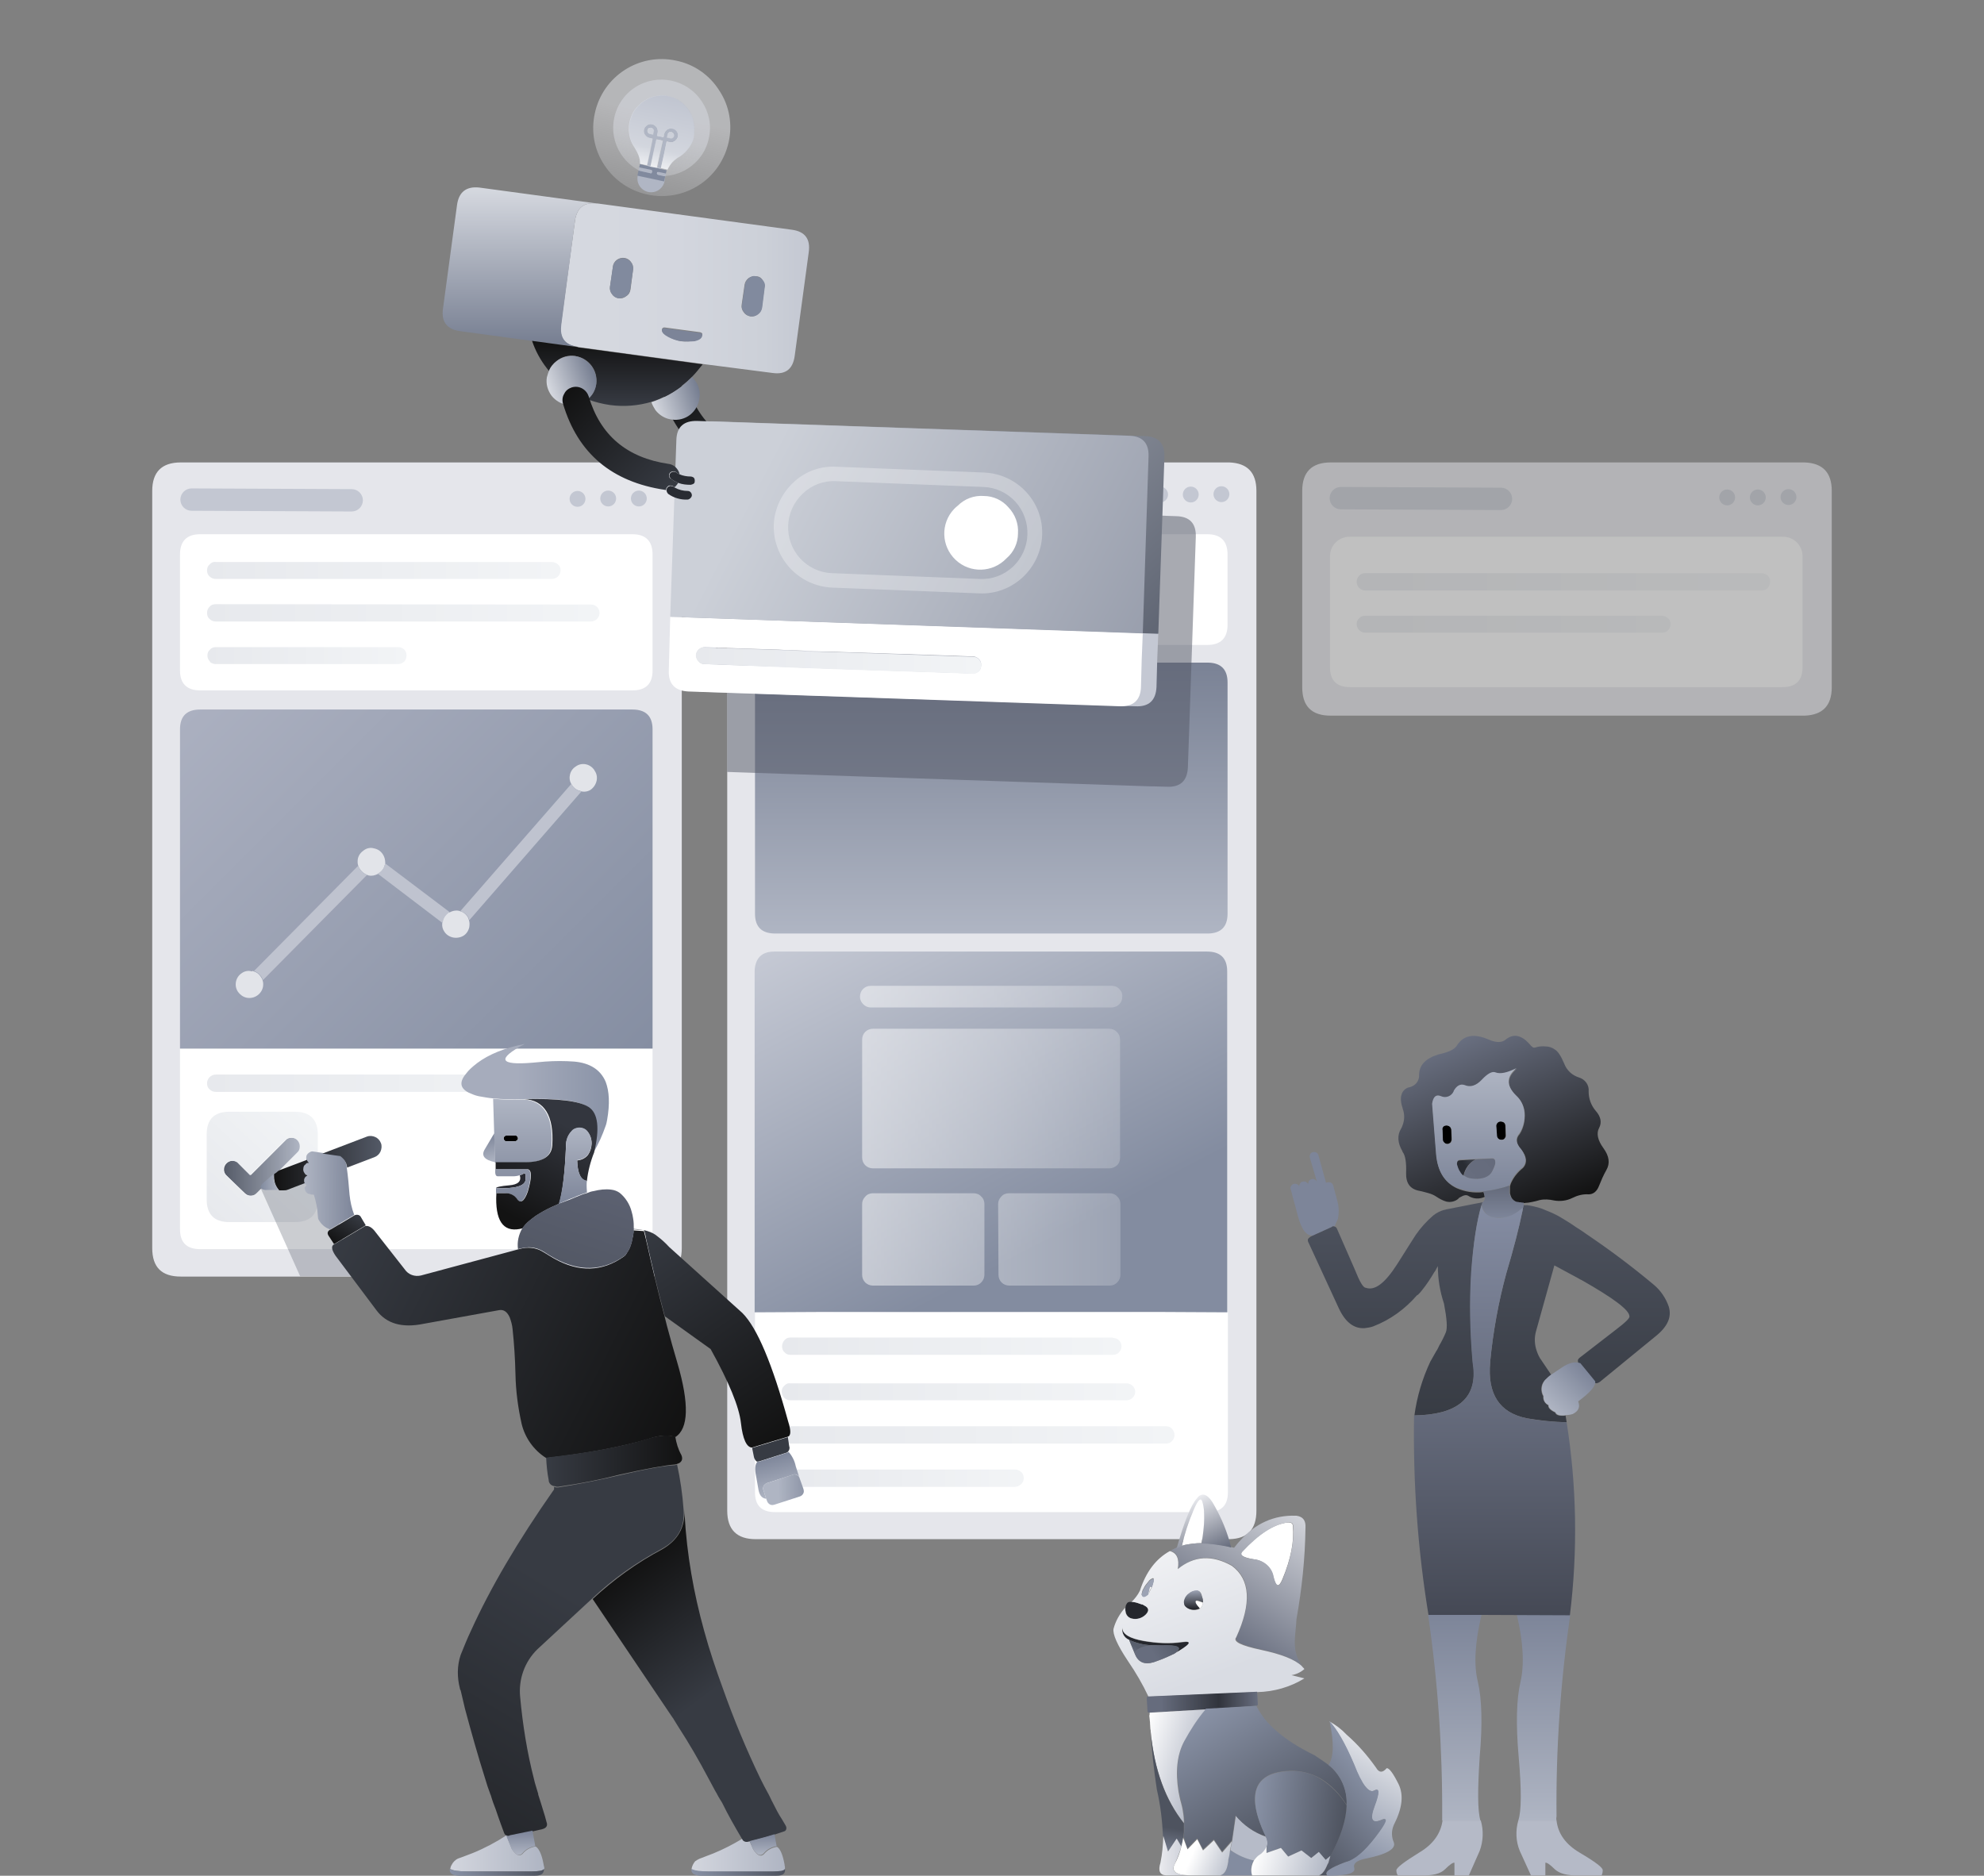 <?xml version="1.0" encoding="utf-8"?>
<!-- Generator: Adobe Illustrator 27.4.1, SVG Export Plug-In . SVG Version: 6.00 Build 0)  -->
<svg version="1.1" id="Capa_1" xmlns="http://www.w3.org/2000/svg" xmlns:xlink="http://www.w3.org/1999/xlink" x="0px" y="0px"
	 viewBox="0 0 550 520" style="enable-background:new 0 0 550 520;" xml:space="preserve">
<rect x="0" y="0" width="550" height="520" fill="#808080" stroke="none"/>
<style type="text/css">
	.st0{fill:url(#SVGID_1_);}
	.st1{fill:#B0B6C4;}
	.st2{fill:url(#SVGID_00000138561235582667603600000007173084884440397446_);}
	.st3{fill:url(#SVGID_00000052103119322267699850000014392474514906457776_);}
	.st4{fill:#D9DCE3;}
	.st5{fill:#818A9E;}
	.st6{fill:url(#SVGID_00000030478904887504438070000010505591128600133518_);}
	.st7{fill-rule:evenodd;clip-rule:evenodd;fill:#E5E6EB;}
	.st8{fill-rule:evenodd;clip-rule:evenodd;fill:#FFFFFF;}
	.st9{fill-rule:evenodd;clip-rule:evenodd;fill:url(#SVGID_00000037687646309917108400000005257137184418961032_);}
	.st10{fill:#C3C7D2;}
	.st11{fill-rule:evenodd;clip-rule:evenodd;fill:url(#SVGID_00000016769744601553522170000001489810868719016586_);}
	.st12{fill-rule:evenodd;clip-rule:evenodd;fill:url(#SVGID_00000016757721110521653760000012847369808072023976_);}
	.st13{fill-rule:evenodd;clip-rule:evenodd;fill:url(#SVGID_00000011020649463643898930000003272234861877879175_);}
	.st14{fill-rule:evenodd;clip-rule:evenodd;fill:url(#SVGID_00000075843952083395184230000008869835279874768790_);}
	.st15{fill-rule:evenodd;clip-rule:evenodd;fill:url(#SVGID_00000181770494298166516380000005794578391412088235_);}
	.st16{fill-rule:evenodd;clip-rule:evenodd;fill:url(#SVGID_00000176723565135509489860000007830291535961028776_);}
	.st17{fill-rule:evenodd;clip-rule:evenodd;fill:#E2E4E9;}
	.st18{fill-rule:evenodd;clip-rule:evenodd;fill:#BFC3CF;}
	.st19{fill-rule:evenodd;clip-rule:evenodd;fill:url(#SVGID_00000140714328913867458870000001397036837375398828_);}
	.st20{fill-rule:evenodd;clip-rule:evenodd;fill:url(#SVGID_00000027593387383117254440000017355002860075418280_);}
	.st21{fill-rule:evenodd;clip-rule:evenodd;fill:url(#SVGID_00000167380039047554433780000001535722659962078352_);}
	.st22{fill-rule:evenodd;clip-rule:evenodd;fill:url(#SVGID_00000081618670530228923360000005872386477700182913_);}
	.st23{fill-rule:evenodd;clip-rule:evenodd;fill:url(#SVGID_00000151528369848985258930000002268643246545363095_);}
	.st24{fill-rule:evenodd;clip-rule:evenodd;fill:url(#SVGID_00000136369357624847503850000004394868400066052749_);}
	.st25{fill-rule:evenodd;clip-rule:evenodd;fill:url(#SVGID_00000128482567520305205100000002163487782046302594_);}
	.st26{fill-rule:evenodd;clip-rule:evenodd;fill:url(#SVGID_00000026844665004312273260000015236489145952597436_);}
	.st27{fill-rule:evenodd;clip-rule:evenodd;fill:url(#SVGID_00000013189228209834601870000015359750724080603037_);}
	.st28{opacity:0.5;}
	.st29{fill-rule:evenodd;clip-rule:evenodd;fill:url(#SVGID_00000160876040594361802410000015825314596119599510_);}
	.st30{fill-rule:evenodd;clip-rule:evenodd;fill:#525764;fill-opacity:0.5;}
	.st31{fill-rule:evenodd;clip-rule:evenodd;fill:#8B94A8;}
	.st32{fill-rule:evenodd;clip-rule:evenodd;fill:url(#SVGID_00000111891190193963395750000013722608318438188697_);}
	.st33{fill-rule:evenodd;clip-rule:evenodd;fill:#C5C9D4;}
	.st34{fill-rule:evenodd;clip-rule:evenodd;fill:#C4C8D3;}
	.st35{fill-rule:evenodd;clip-rule:evenodd;fill:url(#SVGID_00000040535989778259625010000009084591811872837018_);}
	.st36{fill-rule:evenodd;clip-rule:evenodd;fill:url(#SVGID_00000182488380429346305490000011803775721294600882_);}
	.st37{fill-rule:evenodd;clip-rule:evenodd;fill:url(#SVGID_00000170958851416961281960000000691538173408144782_);}
	.st38{fill-rule:evenodd;clip-rule:evenodd;fill:url(#SVGID_00000044862434894075500290000003091745829586623115_);}
	.st39{fill-rule:evenodd;clip-rule:evenodd;fill:#818A9E;}
	.st40{fill-rule:evenodd;clip-rule:evenodd;fill:#7C8498;}
	.st41{fill-rule:evenodd;clip-rule:evenodd;fill:url(#SVGID_00000120558682184971414470000017729039982925399461_);}
	.st42{fill-rule:evenodd;clip-rule:evenodd;fill:url(#SVGID_00000000180242216986468630000003547400148122462625_);}
	.st43{fill-rule:evenodd;clip-rule:evenodd;fill:url(#SVGID_00000016777082363363124380000011296834047399466123_);}
	.st44{fill-rule:evenodd;clip-rule:evenodd;fill:url(#SVGID_00000168081646650044535560000009876974810377789621_);}
	.st45{fill-rule:evenodd;clip-rule:evenodd;fill:#292C33;}
	.st46{fill-rule:evenodd;clip-rule:evenodd;fill:url(#SVGID_00000126319648841896757580000001191749867268440710_);}
	.st47{fill-rule:evenodd;clip-rule:evenodd;fill:#FFFFFF;fill-opacity:0.3;}
	.st48{fill-rule:evenodd;clip-rule:evenodd;fill:#B5BAC7;}
	.st49{fill-rule:evenodd;clip-rule:evenodd;}
	.st50{fill-rule:evenodd;clip-rule:evenodd;fill:url(#SVGID_00000113331681353815642490000001071308392199036312_);}
	.st51{fill-rule:evenodd;clip-rule:evenodd;fill:url(#SVGID_00000075878240022169592190000001114028406418669236_);}
	.st52{fill-rule:evenodd;clip-rule:evenodd;fill:url(#SVGID_00000183970424079601488520000016778976896283731390_);}
	.st53{fill-rule:evenodd;clip-rule:evenodd;fill:url(#SVGID_00000003785496509799787430000009893510103028502439_);}
	.st54{fill-rule:evenodd;clip-rule:evenodd;fill:url(#SVGID_00000016041908236015052040000011591504945909935800_);}
	.st55{fill-rule:evenodd;clip-rule:evenodd;fill:url(#SVGID_00000085950449327449108600000008210489046010986384_);}
	.st56{fill-rule:evenodd;clip-rule:evenodd;fill:url(#SVGID_00000161633814410003309970000008113508804340179099_);}
	.st57{fill-rule:evenodd;clip-rule:evenodd;fill:url(#SVGID_00000140709534911453825520000004099653872663767453_);}
	.st58{fill-rule:evenodd;clip-rule:evenodd;fill:url(#SVGID_00000011753395602011710960000007890941783802580359_);}
	.st59{fill-rule:evenodd;clip-rule:evenodd;fill:url(#SVGID_00000021820785980616267890000006646702593242280328_);}
	.st60{fill-rule:evenodd;clip-rule:evenodd;fill:#25272D;}
	.st61{fill-rule:evenodd;clip-rule:evenodd;fill:#838CA0;}
	.st62{fill-rule:evenodd;clip-rule:evenodd;fill:#B6BBC8;}
	.st63{fill-rule:evenodd;clip-rule:evenodd;fill:url(#SVGID_00000013908277697167395940000011866122971555714435_);}
	.st64{fill-rule:evenodd;clip-rule:evenodd;fill:url(#SVGID_00000023268022147460059320000005195841046979359650_);}
	.st65{fill-rule:evenodd;clip-rule:evenodd;fill:url(#SVGID_00000124866534290986909930000005486042150398602670_);}
	.st66{fill-rule:evenodd;clip-rule:evenodd;fill:url(#SVGID_00000078754841953023368490000008873195081416319421_);}
	.st67{fill-rule:evenodd;clip-rule:evenodd;fill:url(#SVGID_00000091010344345053803270000014864566048981625019_);}
	.st68{fill-rule:evenodd;clip-rule:evenodd;fill:url(#SVGID_00000137814941637686192530000010214384624007328681_);}
	.st69{fill-rule:evenodd;clip-rule:evenodd;fill:url(#SVGID_00000098192732649136939960000018071144362303518349_);}
	.st70{fill-rule:evenodd;clip-rule:evenodd;fill:url(#SVGID_00000095304610014968112060000014507498348978830780_);}
	.st71{fill-rule:evenodd;clip-rule:evenodd;fill:url(#SVGID_00000145050727586072945910000008594704221050146490_);}
	.st72{fill-rule:evenodd;clip-rule:evenodd;fill:url(#SVGID_00000173153807873585188100000005256020499236499863_);}
	.st73{fill-rule:evenodd;clip-rule:evenodd;fill:url(#SVGID_00000053516679638195508490000003658525989413916085_);}
	.st74{fill-rule:evenodd;clip-rule:evenodd;fill:url(#SVGID_00000118365624547082433500000013875019493323007901_);}
	.st75{fill-rule:evenodd;clip-rule:evenodd;fill:url(#SVGID_00000038385370325860360350000017899451878070638496_);}
	.st76{fill-rule:evenodd;clip-rule:evenodd;fill:url(#SVGID_00000053515564188089725810000007432568628063939205_);}
	.st77{fill-rule:evenodd;clip-rule:evenodd;fill:url(#SVGID_00000088835361561549837370000013483205538128492177_);}
	.st78{fill-rule:evenodd;clip-rule:evenodd;fill:url(#SVGID_00000040532517375787612240000011053198594433803689_);}
	.st79{fill-rule:evenodd;clip-rule:evenodd;fill:url(#SVGID_00000146482725036915133780000010477348511001417369_);}
	.st80{fill-rule:evenodd;clip-rule:evenodd;fill:#525764;fill-opacity:0.3;}
	.st81{fill-rule:evenodd;clip-rule:evenodd;fill:#272930;}
	.st82{fill-rule:evenodd;clip-rule:evenodd;fill:url(#SVGID_00000067200397050028101290000003944047108391168939_);}
	.st83{fill-rule:evenodd;clip-rule:evenodd;fill:url(#SVGID_00000139261777951175352460000013344357980184347305_);}
	.st84{fill-rule:evenodd;clip-rule:evenodd;fill:url(#SVGID_00000027593756213585339110000008496796204188115842_);}
	.st85{fill-rule:evenodd;clip-rule:evenodd;fill:url(#SVGID_00000132800432870316664910000009285404944587779489_);}
	.st86{fill-rule:evenodd;clip-rule:evenodd;fill:url(#SVGID_00000029031735068994730400000008881842530182827453_);}
	.st87{fill-rule:evenodd;clip-rule:evenodd;fill:url(#SVGID_00000043431422481315393730000013101543275557003413_);}
	.st88{fill-rule:evenodd;clip-rule:evenodd;fill:url(#SVGID_00000168814425454363788810000004258403096972130480_);}
	.st89{fill-rule:evenodd;clip-rule:evenodd;fill:url(#SVGID_00000039115051636125166810000010374478656165093567_);}
	.st90{fill-rule:evenodd;clip-rule:evenodd;fill:url(#SVGID_00000102526521377517963010000006327547658877783209_);}
	.st91{fill-rule:evenodd;clip-rule:evenodd;fill:url(#SVGID_00000057128482186471015750000018159334757619604639_);}
	.st92{fill-rule:evenodd;clip-rule:evenodd;fill:url(#SVGID_00000159452980306159819950000004153833695696417436_);}
	.st93{fill-rule:evenodd;clip-rule:evenodd;fill:url(#SVGID_00000111886110669919356800000010929939221658070422_);}
	.st94{fill-rule:evenodd;clip-rule:evenodd;fill:url(#SVGID_00000121237691321726556070000008239296226513380783_);}
	.st95{fill-rule:evenodd;clip-rule:evenodd;fill:url(#SVGID_00000057859965153132799050000011329900690338397074_);}
	.st96{fill-rule:evenodd;clip-rule:evenodd;fill:url(#SVGID_00000022525526956934896490000002625869009744662711_);}
	.st97{fill-rule:evenodd;clip-rule:evenodd;fill:url(#SVGID_00000015343189357129069900000009819019759591181713_);}
	.st98{fill-rule:evenodd;clip-rule:evenodd;fill:url(#SVGID_00000137827337455818268090000001405772822043953792_);}
	.st99{fill-rule:evenodd;clip-rule:evenodd;fill:url(#SVGID_00000054243027363386754530000007377567886983815578_);}
	.st100{fill-rule:evenodd;clip-rule:evenodd;fill:url(#SVGID_00000165230338598568441990000003124940423556676252_);}
	.st101{fill-rule:evenodd;clip-rule:evenodd;fill:url(#SVGID_00000070115403347358836100000006527406655336360120_);}
	.st102{fill-rule:evenodd;clip-rule:evenodd;fill:url(#SVGID_00000165210980230614482030000017289166668227352717_);}
	.st103{fill-rule:evenodd;clip-rule:evenodd;fill:url(#SVGID_00000023255985265410449050000013649847743515304847_);}
	.st104{fill-rule:evenodd;clip-rule:evenodd;fill:url(#SVGID_00000124157777505613043580000016260149165268881853_);}
	.st105{fill-rule:evenodd;clip-rule:evenodd;fill:url(#SVGID_00000021096881785934512570000010916720042700440491_);}
</style>
<g id="Layer_2">
	<g id="Layer19_0_FILL">
		
			<linearGradient id="SVGID_1_" gradientUnits="userSpaceOnUse" x1="250.675" y1="-7281.148" x2="250.675" y2="-7319.108" gradientTransform="matrix(0.98 0.21 0.21 -0.98 1467.52 -7155.99)">
			<stop  offset="0" style="stop-color:#EAEBEF;stop-opacity:0.5"/>
			<stop  offset="1" style="stop-color:#EAEBEF;stop-opacity:0"/>
			<stop  offset="1" style="stop-color:#FFFFFF;stop-opacity:0"/>
		</linearGradient>
		<path class="st0" d="M187.4,16.8c-10.2-2.2-20.3,4.3-22.5,14.6c-1.1,4.9-0.2,10.1,2.6,14.3c5.7,8.8,17.5,11.3,26.3,5.6
			c4.2-2.7,7.1-7,8.2-11.9c1.1-4.9,0.2-10.1-2.6-14.3C196.7,20.8,192.4,17.8,187.4,16.8z"/>
	</g>
	<circle class="st1" cx="180.5" cy="49.5" r="3.8"/>
	<g id="Layer18_0_FILL">
		
			<linearGradient id="SVGID_00000080180453482064184500000002381812241270386583_" gradientUnits="userSpaceOnUse" x1="250.637" y1="-7286.768" x2="250.637" y2="-7313.518" gradientTransform="matrix(0.98 0.21 0.21 -0.98 1467.52 -7155.99)">
			<stop  offset="0" style="stop-color:#D9DCE3;stop-opacity:0.5"/>
			<stop  offset="1" style="stop-color:#EAEBEF;stop-opacity:0"/>
			<stop  offset="1" style="stop-color:#FFFFFF;stop-opacity:0"/>
		</linearGradient>
		<path style="fill:url(#SVGID_00000080180453482064184500000002381812241270386583_);" d="M190.7,46.7c3-1.9,5.1-4.9,5.8-8.4
			c0.8-3.5,0.1-7.1-1.9-10.1c-4-6.2-12.3-8-18.5-4c-3,1.9-5.1,5-5.8,8.4c-1.6,7.2,3,14.3,10.2,15.9l0,0
			C184.1,49.3,187.8,48.6,190.7,46.7z"/>
	</g>
	<g id="Layer17_0_FILL">
		
			<linearGradient id="SVGID_00000000941948356073613540000001822500921654696633_" gradientUnits="userSpaceOnUse" x1="251.816" y1="339.902" x2="251.816" y2="351.343" gradientTransform="matrix(0.978 0.21 -0.21 0.978 8.65 -350.019)">
			<stop  offset="0" style="stop-color:#8A93A7"/>
			<stop  offset="1" style="stop-color:#CED2DA"/>
		</linearGradient>
		<path style="fill:url(#SVGID_00000000941948356073613540000001822500921654696633_);" d="M186.4,35.7c-0.5-0.1-1,0-1.4,0.3
			s-0.7,0.7-0.8,1.2l-0.2,0.9l-1.9-0.4l0.2-0.9c0.1-0.5,0-1-0.3-1.5c-0.3-0.4-0.7-0.7-1.2-0.8s-1,0-1.4,0.3s-0.7,0.7-0.8,1.2
			s0,1,0.3,1.4s0.7,0.7,1.2,0.8l0.9,0.2l-0.7,3.4l-0.9,4h0.2h0.1l0.7,0.2l0.8-3.9l0.8-3.6l1.9,0.4l-0.8,3.6l-0.8,3.9l0.9,0.2
			l0.9-4.1l0.7-3.4l0.9,0.2c0.5,0.1,1,0,1.4-0.3s0.7-0.7,0.8-1.2s0-1-0.3-1.4S186.9,35.7,186.4,35.7 M185.4,36.6
			c0.5-0.3,1.1-0.1,1.4,0.4c0.1,0.2,0.1,0.4,0.1,0.6c-0.1,0.2-0.2,0.5-0.4,0.6s-0.5,0.2-0.7,0.1l-0.9-0.2l0.2-0.9
			C185.1,37,185.2,36.8,185.4,36.6 M180.5,35.3c0.3,0.1,0.5,0.2,0.6,0.4s0.2,0.5,0.1,0.7l-0.2,0.9l-0.9-0.2c-0.2,0-0.5-0.2-0.6-0.4
			s-0.2-0.5-0.1-0.7c0.1-0.2,0.2-0.5,0.4-0.6s0.5-0.1,0.7,0V35.3z"/>
		<polygon class="st4" points="181.8,38.6 181.1,42.2 180.2,46.1 181.9,46.4 182.1,46.5 182.9,42.6 183.7,39 		"/>
		<path class="st4" d="M186.5,38.3c0.2-0.1,0.4-0.3,0.4-0.6c0.1-0.5-0.3-1-0.9-1.1c-0.2,0-0.4,0-0.6,0.1c-0.2,0.1-0.4,0.4-0.4,0.6
			l-0.2,0.9l0.9,0.2C186,38.5,186.3,38.5,186.5,38.3z"/>
		<path class="st4" d="M180.6,35.4c-0.2-0.1-0.5,0-0.7,0.1s-0.4,0.3-0.4,0.6c-0.1,0.2,0,0.5,0.1,0.7s0.4,0.4,0.6,0.4l0.9,0.2
			l0.2-0.9c0.1-0.2,0-0.5-0.1-0.7C181,35.6,180.8,35.5,180.6,35.4z"/>
		<path class="st4" d="M192.4,36.6c0.1-1,0-2.1-0.2-3.1s-0.7-2-1.2-2.8c-0.6-0.9-1.3-1.7-2.1-2.3c-0.8-0.7-1.8-1.2-2.8-1.5l-0.4-0.1
			l-0.4-0.1l-0.4-0.1l-0.4-0.1c-1.1-0.1-2.1,0-3.1,0.2c-2,0.5-3.8,1.7-5.1,3.3c-0.7,0.8-1.2,1.8-1.5,2.8c-0.5,1.4-0.6,2.9-0.4,4.3
			c0.2,1.4,0.7,2.7,1.5,3.8c0.4,0.7,0.8,1.4,1.1,2.2c0.3,0.7,0.4,1.5,0.4,2.3l1.9,0.4l0.9-4l0.7-3.4l-0.9-0.2
			c-0.5-0.1-0.9-0.4-1.2-0.8c-0.3-0.4-0.4-0.9-0.3-1.4c0.1-0.5,0.4-0.9,0.8-1.2c0.4-0.3,0.9-0.4,1.4-0.3c0.5,0.1,0.9,0.4,1.2,0.8
			c0.3,0.4,0.4,1,0.3,1.5l-0.2,0.9l1.9,0.4l0.2-0.9c0.1-0.5,0.4-0.9,0.8-1.2c0.4-0.3,0.9-0.4,1.4-0.3c0.5,0.1,0.9,0.4,1.2,0.8
			c0.3,0.4,0.4,0.9,0.3,1.4c-0.1,0.5-0.4,0.9-0.8,1.2c-0.4,0.3-0.9,0.4-1.4,0.3l-0.9-0.2l-0.7,3.4l-0.9,4h0.1L185,47
			c0.3-0.7,0.8-1.4,1.3-2c0.6-0.6,1.2-1.1,1.9-1.5c1.2-0.7,2.2-1.7,3-2.9c0.5-0.8,0.9-1.6,1.1-2.4C192.3,37.7,192.4,37.2,192.4,36.6
			z"/>
	</g>
	<g id="Layer9_0_FILL">
		<path class="st1" d="M182.2,48c0,0.1,0,0.2,0.1,0.3s0.2,0.2,0.3,0.2l1.9,0.4l0.2-0.9l-1.9-0.4c-0.1,0-0.2,0-0.4,0
			C182.4,47.7,182.3,47.8,182.2,48 M180.8,47.3c-0.1-0.1-0.2-0.2-0.3-0.2l-3.3-0.7l-0.2,0.9l3.3,0.7c0.1,0,0.3,0,0.4,0
			c0.1-0.1,0.2-0.2,0.2-0.3C180.9,47.5,180.9,47.4,180.8,47.3L180.8,47.3z"/>
		<path class="st5" d="M177.4,45.5l-0.2,0.9l3.3,0.7c0.1,0,0.2,0.1,0.3,0.2c0,0.1,0,0.3,0,0.4c0,0.1-0.1,0.2-0.2,0.3
			c-0.1,0.1-0.2,0.1-0.4,0l-3.2-0.7l-0.3,1.4l0.9,0.2l5.6,1.2l0.9,0.2l0.3-1.4l-1.9-0.4c-0.1,0-0.2-0.1-0.3-0.2
			c-0.1-0.1-0.1-0.2-0.1-0.3s0.1-0.3,0.2-0.3c0.1,0,0.2,0,0.4,0l1.9,0.4l0.2-0.9l-1.8-0.4l-1.2-0.3l-1.6-0.3l-0.7-0.2h-0.1
			L177.4,45.5z"/>
		<path class="st1" d="M186.4,35.7c-0.5-0.1-1,0-1.4,0.3s-0.7,0.7-0.8,1.2l-0.2,0.9l-1.9-0.4l0.2-0.9c0.1-0.5,0-1-0.3-1.5
			c-0.3-0.4-0.7-0.7-1.2-0.8s-1,0-1.4,0.3s-0.7,0.7-0.8,1.2s0,1,0.3,1.4s0.7,0.7,1.2,0.8l0.9,0.2l-0.7,3.4l-0.9,4h0.2h0.1l0.7,0.2
			l0.8-3.9l0.8-3.6l1.9,0.4l-0.8,3.6l-0.8,3.9l0.9,0.2l0.9-4.1l0.7-3.4l0.9,0.2c0.5,0.1,1,0,1.4-0.3s0.7-0.7,0.8-1.2s0-1-0.3-1.4
			S186.9,35.7,186.4,35.7 M185.4,36.6c0.5-0.3,1.1-0.1,1.4,0.4c0.1,0.2,0.1,0.4,0.1,0.6c-0.1,0.2-0.2,0.5-0.4,0.6s-0.5,0.2-0.7,0.1
			l-0.9-0.2l0.2-0.9C185.1,37,185.2,36.8,185.4,36.6 M180.5,35.3c0.3,0.1,0.5,0.2,0.6,0.4s0.2,0.5,0.1,0.7l-0.2,0.9l-0.9-0.2
			c-0.2,0-0.5-0.2-0.6-0.4s-0.2-0.5-0.1-0.7c0.1-0.2,0.2-0.5,0.4-0.6s0.5-0.1,0.7,0V35.3z"/>
		
			<linearGradient id="SVGID_00000106837856795732002350000008148013289070279328_" gradientUnits="userSpaceOnUse" x1="251.877" y1="331.273" x2="251.877" y2="351.326" gradientTransform="matrix(0.978 0.21 -0.21 0.978 8.65 -350.019)">
			<stop  offset="0" style="stop-color:#B0B6C4;stop-opacity:0.6"/>
			<stop  offset="0.74" style="stop-color:#CED2DA;stop-opacity:0.6"/>
			<stop  offset="1" style="stop-color:#FBFCFC;stop-opacity:0.6"/>
		</linearGradient>
		<path style="fill:url(#SVGID_00000106837856795732002350000008148013289070279328_);" d="M183.7,39l-0.8,3.6l-0.8,3.9h-0.2
			l-1.6-0.3l0.8-3.9l0.8-3.6L183.7,39z M180.6,35.4c-0.2-0.1-0.5,0-0.7,0.1s-0.4,0.3-0.4,0.6c-0.1,0.2,0,0.5,0.1,0.7
			s0.4,0.4,0.6,0.4l0.9,0.2l0.2-0.9c0.1-0.2,0-0.5-0.1-0.7C181,35.6,180.8,35.5,180.6,35.4L180.6,35.4z M186.5,38.3
			c0.2-0.1,0.4-0.3,0.4-0.6c0.1-0.5-0.3-1-0.9-1.1c-0.2,0-0.4,0-0.6,0.1c-0.2,0.1-0.4,0.4-0.4,0.6l-0.2,0.9l0.9,0.2
			C186,38.5,186.3,38.5,186.5,38.3L186.5,38.3z M192.5,36.6c0.1-1,0-2.1-0.2-3.1c-0.3-1-0.7-2-1.2-2.8c-0.6-0.9-1.3-1.7-2.1-2.3
			c-0.8-0.7-1.8-1.2-2.8-1.5l-0.4-0.1l-0.4-0.1l-0.4-0.1l-0.4-0.1c-1.1-0.1-2.1,0-3.1,0.2c-2,0.5-3.8,1.7-5.1,3.3
			c-0.7,0.8-1.2,1.8-1.5,2.8c-0.5,1.4-0.6,2.9-0.4,4.3c0.2,1.4,0.7,2.7,1.5,3.8c0.4,0.7,0.8,1.4,1.1,2.2c0.3,0.7,0.4,1.5,0.4,2.3
			l1.9,0.4l0.9-4l0.7-3.4l-0.9-0.2c-0.5-0.1-0.9-0.4-1.2-0.8c-0.3-0.4-0.4-0.9-0.3-1.4c0.1-0.5,0.4-0.9,0.8-1.2
			c0.4-0.3,0.9-0.4,1.4-0.3c0.5,0.1,0.9,0.4,1.2,0.8c0.3,0.4,0.4,1,0.3,1.5l-0.2,0.9l1.9,0.4l0.2-0.9c0.1-0.5,0.4-0.9,0.8-1.2
			c0.4-0.3,0.9-0.4,1.4-0.3c0.5,0.1,0.9,0.4,1.2,0.8c0.3,0.4,0.4,0.9,0.3,1.4c-0.1,0.5-0.4,0.9-0.8,1.2c-0.4,0.3-0.9,0.4-1.4,0.3
			l-0.9-0.2l-0.7,3.4l-0.9,4h0.1l1.8,0.4c0.3-0.7,0.8-1.4,1.3-2c0.6-0.6,1.2-1.1,1.9-1.5c1.2-0.7,2.2-1.7,3-2.9
			c0.5-0.8,0.9-1.6,1.1-2.4C192.3,37.7,192.4,37.2,192.5,36.6L192.5,36.6z"/>
	</g>
	<path class="st7" d="M181.5,128.2c5,0.2,7.5,2.8,7.5,7.9V346c0,5.1-2.5,7.8-7.5,7.9H50.1c-5.3,0-7.9-2.6-7.9-7.9V136.1
		c0-5.2,2.6-7.9,7.9-7.9L181.5,128.2L181.5,128.2z"/>
	<path class="st8" d="M180.9,160.4v25.5c0,3.7-1.9,5.5-5.6,5.5H55.5c-3.7,0-5.6-1.9-5.6-5.5v-32.2c0-3.7,1.9-5.6,5.6-5.6h119.8
		c3.7,0,5.6,1.9,5.6,5.6L180.9,160.4L180.9,160.4z M49.9,290.7h131v50.1c0,3.7-1.9,5.5-5.6,5.5H55.5c-3.7,0-5.6-1.8-5.6-5.5V290.7z"
		/>
	
		<linearGradient id="SVGID_00000139257307236605465210000000868791819552317324_" gradientUnits="userSpaceOnUse" x1="59.844" y1="511.531" x2="170.956" y2="622.644" gradientTransform="matrix(1 0 0 1 0 -322)">
		<stop  offset="0" style="stop-color:#ABB0C0"/>
		<stop  offset="1" style="stop-color:#858EA2"/>
	</linearGradient>
	<path style="fill-rule:evenodd;clip-rule:evenodd;fill:url(#SVGID_00000139257307236605465210000000868791819552317324_);" d="
		M180.9,290.7h-131v-88.5c0-3.7,1.9-5.5,5.6-5.5h119.8c3.7,0,5.6,1.8,5.6,5.5V290.7z"/>
	<circle id="Options1" class="st10" cx="177.1" cy="138.2" r="2.2"/>
	<circle id="Options1-2" class="st10" cx="168.6" cy="138.2" r="2.2"/>
	<circle id="Options1-3" class="st10" cx="160.1" cy="138.3" r="2.2"/>
	<path class="st10" d="M97.5,141.8L97.5,141.8l-44.4-0.2c-1.7,0-3.1-1.4-3.1-3.1c0-1.7,1.4-3.1,3.1-3.1l0,0l44.4,0.2
		c1.7,0,3.1,1.4,3.1,3.1C100.6,140.4,99.2,141.8,97.5,141.8z"/>
	
		<linearGradient id="SVGID_00000156564333161044182160000004483228539351129263_" gradientUnits="userSpaceOnUse" x1="83.14" y1="645.45" x2="62.09" y2="645.45" gradientTransform="matrix(1 0 0 1 0 -322)">
		<stop  offset="0" style="stop-color:#AFB5C3"/>
		<stop  offset="1" style="stop-color:#555B68"/>
	</linearGradient>
	<path style="fill-rule:evenodd;clip-rule:evenodd;fill:url(#SVGID_00000156564333161044182160000004483228539351129263_);" d="
		M62.8,325.9c-0.5-0.4-0.7-1-0.7-1.7c0-1.3,1.1-2.4,2.4-2.4c0.6,0,1.3,0.2,1.7,0.7l3.3,3.3l9.7-9.7c0.4-0.5,1-0.7,1.7-0.7
		c1.3,0,2.4,1,2.4,2.3c0,0,0,0,0,0.1c0,0.6-0.2,1.2-0.7,1.7l-11.3,11.3c-0.4,0.5-1,0.7-1.7,0.7c-0.6,0-1.2-0.2-1.7-0.7L62.8,325.9z"
		/>
	
		<linearGradient id="SVGID_00000037662050435068866630000010398636785242255253_" gradientUnits="userSpaceOnUse" x1="59.629" y1="659.823" x2="85.837" y2="631.094" gradientTransform="matrix(1 0 0 1 0 -322)">
		<stop  offset="0" style="stop-color:#E7E9ED"/>
		<stop  offset="0.99" style="stop-color:#F2F4F6"/>
	</linearGradient>
	<path style="fill-rule:evenodd;clip-rule:evenodd;fill:url(#SVGID_00000037662050435068866630000010398636785242255253_);" d="
		M62.8,325.9l4.9,4.9c0.4,0.5,1,0.7,1.7,0.7c0.6,0,1.2-0.2,1.7-0.7l11.3-11.3c0.5-0.4,0.7-1,0.7-1.7c0-1.3-1-2.4-2.3-2.4
		c0,0,0,0-0.1,0c-0.6,0-1.2,0.2-1.7,0.7l-9.7,9.7l-3.3-3.3c-0.4-0.5-1.1-0.7-1.7-0.7c-1.3,0-2.3,1.1-2.4,2.4
		C62.1,324.9,62.4,325.5,62.8,325.9z M63.6,338.8c-4.2,0-6.3-2.1-6.3-6.3v-18c0-4.2,2.1-6.3,6.3-6.3h18.1c4.2,0,6.4,2.1,6.4,6.3v18
		c0,4.2-2.1,6.3-6.4,6.3H63.6z"/>
	
		<linearGradient id="SVGID_00000093143172681849171690000016434268693062810263_" gradientUnits="userSpaceOnUse" x1="57.4" y1="480.14" x2="155.4" y2="480.14" gradientTransform="matrix(1 0 0 1 0 -322)">
		<stop  offset="0" style="stop-color:#E7E9ED"/>
		<stop  offset="0.99" style="stop-color:#F2F4F6"/>
	</linearGradient>
	<path style="fill-rule:evenodd;clip-rule:evenodd;fill:url(#SVGID_00000093143172681849171690000016434268693062810263_);" d="
		M153,155.8c0.6,0,1.3,0.3,1.7,0.7c0.5,0.4,0.7,1,0.7,1.6c0,1.3-1,2.3-2.3,2.4c0,0,0,0-0.1,0H59.8c-0.6,0-1.2-0.2-1.7-0.7
		c-0.5-0.4-0.7-1-0.7-1.7c0-0.6,0.2-1.2,0.7-1.6c0.4-0.5,1-0.8,1.7-0.7H153z"/>
	
		<linearGradient id="SVGID_00000033365098067617854450000004126671792832662206_" gradientUnits="userSpaceOnUse" x1="57.399" y1="503.75" x2="112.761" y2="503.75" gradientTransform="matrix(1 0 0 1 0 -322)">
		<stop  offset="0" style="stop-color:#E7E9ED"/>
		<stop  offset="0.99" style="stop-color:#F2F4F6"/>
	</linearGradient>
	<path style="fill-rule:evenodd;clip-rule:evenodd;fill:url(#SVGID_00000033365098067617854450000004126671792832662206_);" d="
		M110.4,179.4c0.7,0,1.3,0.3,1.7,0.7c0.4,0.4,0.6,1,0.6,1.6s-0.2,1.2-0.6,1.7c-0.5,0.4-1.1,0.7-1.7,0.7H59.8c-0.5,0-1.1-0.2-1.5-0.5
		c-0.1,0-0.1-0.1-0.1-0.2c-0.5-0.5-0.7-1.1-0.7-1.7c0-0.6,0.2-1.2,0.7-1.6c0.4-0.5,1-0.7,1.7-0.7H110.4z"/>
	
		<linearGradient id="SVGID_00000077292354439491427730000006905199492142696341_" gradientUnits="userSpaceOnUse" x1="57.4" y1="491.9" x2="166.2" y2="491.9" gradientTransform="matrix(1 0 0 1 0 -322)">
		<stop  offset="0" style="stop-color:#E7E9ED"/>
		<stop  offset="0.99" style="stop-color:#F2F4F6"/>
	</linearGradient>
	<path style="fill-rule:evenodd;clip-rule:evenodd;fill:url(#SVGID_00000077292354439491427730000006905199492142696341_);" d="
		M163.9,167.6c1.3,0,2.3,1.1,2.3,2.3l0,0c0,0.6-0.2,1.2-0.7,1.7c-0.4,0.4-1,0.7-1.7,0.7h-104c-0.6,0-1.2-0.2-1.7-0.7
		c-0.5-0.4-0.7-1-0.7-1.7c0-0.6,0.2-1.2,0.7-1.7c0.4-0.5,1-0.7,1.7-0.7L163.9,167.6L163.9,167.6z"/>
	
		<linearGradient id="SVGID_00000044162157973201549150000007421156240769569964_" gradientUnits="userSpaceOnUse" x1="57.4" y1="622.3" x2="164.819" y2="622.3" gradientTransform="matrix(1 0 0 1 0 -322)">
		<stop  offset="0" style="stop-color:#E7E9ED"/>
		<stop  offset="0.99" style="stop-color:#F2F4F6"/>
	</linearGradient>
	<path style="fill-rule:evenodd;clip-rule:evenodd;fill:url(#SVGID_00000044162157973201549150000007421156240769569964_);" d="
		M162.5,297.9c0.6,0,1.3,0.2,1.7,0.7c0.4,0.4,0.7,1,0.6,1.7c0,1.3-1,2.3-2.3,2.4h-0.1H59.8c-0.6,0-1.2-0.2-1.7-0.7
		c-0.5-0.4-0.7-1-0.7-1.7c0-1.3,1.1-2.4,2.4-2.4H162.5z"/>
	<path class="st7" d="M340.8,128.2c5,0.2,7.5,2.8,7.5,7.9v282.7c0,5.2-2.5,7.8-7.5,7.9H209.5c-5.2,0-7.9-2.6-7.9-7.9V136.1
		c0-5.2,2.6-7.9,7.9-7.9L340.8,128.2L340.8,128.2z"/>
	<path class="st8" d="M340.3,153.7v19.5c0,3.7-1.9,5.6-5.6,5.6H214.9c-3.7,0-5.6-1.9-5.6-5.6v-19.5c0-3.7,1.9-5.6,5.6-5.6h119.8
		C338.4,148.1,340.3,150,340.3,153.7z M253.1,363.8l68-0.1l19.3,0.1v49.9c0,3.7-1.9,5.5-5.6,5.5H214.9c-3.8,0-5.6-1.8-5.6-5.5v-49.9
		l19.1-0.1L253.1,363.8z"/>
	<path class="st17" d="M161.2,219.4l-0.2-0.1c-1-0.2-1.8-0.7-2.4-1.6c-0.1-0.1-0.2-0.3-0.3-0.5c-0.4-0.7-0.5-1.6-0.3-2.4
		c0.2-1,0.8-1.8,1.6-2.3c1.6-1.2,3.9-0.8,5.1,0.9c0.1,0.1,0.1,0.1,0.1,0.2c0.6,0.8,0.8,1.8,0.6,2.8s-0.8,1.9-1.6,2.5
		C163.1,219.4,162.1,219.6,161.2,219.4z M99.3,240c-0.2-0.6-0.2-1.3-0.1-1.9c0.2-1,0.8-1.8,1.7-2.4c0.8-0.6,1.9-0.8,2.8-0.5
		c1,0.2,1.8,0.7,2.4,1.6c0.5,0.7,0.7,1.6,0.7,2.5c0,0.1-0.1,0.2-0.1,0.4c-0.2,1-0.8,1.9-1.7,2.4c-0.1,0.1-0.2,0.1-0.3,0.2
		c-0.8,0.4-1.6,0.6-2.5,0.4c-0.1,0-0.2-0.1-0.3-0.1c-0.8-0.3-1.5-0.8-2-1.5C99.6,240.7,99.4,240.3,99.3,240z M124.7,252.9
		c0.8-0.4,1.7-0.6,2.5-0.4c0.1,0,0.2,0,0.3,0.1c0.9,0.2,1.6,0.8,2.1,1.5c0.2,0.3,0.3,0.7,0.4,1c0.2,0.6,0.2,1.2,0.1,1.9
		c-0.2,1-0.8,1.9-1.6,2.4s-1.9,0.7-2.9,0.5s-1.9-0.8-2.4-1.6c-0.5-0.7-0.7-1.5-0.6-2.4c0-0.2,0-0.3,0.1-0.5c0.2-1,0.8-1.9,1.6-2.4
		C124.5,253,124.6,253,124.7,252.9L124.7,252.9z M70.3,269.3c0.8,0.2,1.5,0.7,2,1.5c0.2,0.3,0.4,0.6,0.5,1c0.2,0.6,0.2,1.2,0.1,1.8
		c-0.4,2-2.4,3.4-4.5,3c-1-0.2-1.8-0.8-2.4-1.6c-1.2-1.7-0.7-4.1,1-5.2l0,0c0.8-0.6,1.9-0.8,2.8-0.5
		C70.1,269.1,70.2,269.2,70.3,269.3z"/>
	<path class="st18" d="M161.2,219.4l-31.1,35.7c-0.1-0.3-0.2-0.7-0.4-1c-0.5-0.7-1.3-1.3-2.1-1.5l30.8-35.3c0.1,0.2,0.2,0.3,0.3,0.5
		c0.5,0.8,1.4,1.4,2.4,1.6H161.2z M106.7,239.3l18,13.6c-0.1,0-0.2,0.1-0.3,0.1c-0.8,0.6-1.4,1.4-1.6,2.4c0,0.2-0.1,0.3-0.1,0.5
		l-18-13.7c0.1,0,0.2-0.1,0.3-0.2c0.9-0.5,1.5-1.4,1.7-2.4C106.7,239.5,106.7,239.4,106.7,239.3L106.7,239.3z M99.3,240
		c0.1,0.4,0.3,0.7,0.5,1c0.5,0.7,1.2,1.3,2,1.5l-28.9,29.2c-0.1-0.4-0.3-0.7-0.5-1c-0.5-0.7-1.2-1.3-2-1.5L99.3,240z"/>
	
		<linearGradient id="SVGID_00000111882526158772875000000011452119570691398572_" gradientUnits="userSpaceOnUse" x1="274.8" y1="580.8" x2="274.8" y2="505.7" gradientTransform="matrix(1 0 0 1 0 -322)">
		<stop  offset="0" style="stop-color:#AFB5C3"/>
		<stop  offset="1" style="stop-color:#7A8295"/>
	</linearGradient>
	<path style="fill-rule:evenodd;clip-rule:evenodd;fill:url(#SVGID_00000111882526158772875000000011452119570691398572_);" d="
		M340.3,189.2v64.1c0,3.6-1.8,5.4-5.3,5.5H214.9c-3.7,0-5.6-1.8-5.6-5.5v-64.1c0-3.7,1.9-5.5,5.6-5.5H335
		C338.5,183.8,340.3,185.6,340.3,189.2z"/>
	
		<linearGradient id="SVGID_00000089572949038690783690000018433187725498354076_" gradientUnits="userSpaceOnUse" x1="240.215" y1="571.53" x2="289.875" y2="666.7" gradientTransform="matrix(1 0 0 1 0 -322)">
		<stop  offset="0" style="stop-color:#C5C9D4"/>
		<stop  offset="1" style="stop-color:#838CA0"/>
	</linearGradient>
	<path style="fill-rule:evenodd;clip-rule:evenodd;fill:url(#SVGID_00000089572949038690783690000018433187725498354076_);" d="
		M228.3,363.7l-19.1,0.1v-94.5c0-1,0.2-2,0.6-2.9c0.8-1.7,2.4-2.6,4.8-2.6h120c3.7,0,5.6,1.8,5.6,5.5v94.5l-19.3-0.1H228.3z"/>
	<circle id="Options1-4" class="st10" cx="338.6" cy="137" r="2.2"/>
	<circle id="Options1-5" class="st10" cx="330.1" cy="137.1" r="2.2"/>
	<circle id="Options1-6" class="st10" cx="321.6" cy="137.1" r="2.2"/>
	<path class="st10" d="M259,140.6L259,140.6l-44.4-0.2c-1.7,0-3.1-1.4-3.1-3.1c0-1.7,1.4-3.1,3.1-3.1l0,0l44.4,0.2
		c1.7,0,3.1,1.4,3.1,3.1C262.1,139.3,260.7,140.6,259,140.6z"/>
	
		<linearGradient id="SVGID_00000083779469192587501310000011522706656997183104_" gradientUnits="userSpaceOnUse" x1="216.8" y1="480.15" x2="319.5" y2="480.15" gradientTransform="matrix(1 0 0 1 0 -322)">
		<stop  offset="0" style="stop-color:#E7E9ED"/>
		<stop  offset="0.99" style="stop-color:#F2F4F6"/>
	</linearGradient>
	<path style="fill-rule:evenodd;clip-rule:evenodd;fill:url(#SVGID_00000083779469192587501310000011522706656997183104_);" d="
		M219.1,160.5c-0.6,0-1.2-0.2-1.6-0.7c-0.5-0.4-0.7-1-0.7-1.7c0-0.6,0.3-1.2,0.7-1.6c0.4-0.5,1-0.7,1.6-0.7h98
		c0.7,0,1.3,0.3,1.7,0.7c0.4,0.4,0.7,1,0.7,1.6c0,1.3-1,2.3-2.2,2.4c-0.1,0-0.1,0-0.2,0H219.1z"/>
	
		<linearGradient id="SVGID_00000162345705378214559010000001717134328675518606_" gradientUnits="userSpaceOnUse" x1="216.781" y1="492" x2="320.942" y2="492" gradientTransform="matrix(1 0 0 1 0 -322)">
		<stop  offset="0" style="stop-color:#E7E9ED"/>
		<stop  offset="0.99" style="stop-color:#F2F4F6"/>
	</linearGradient>
	<path style="fill-rule:evenodd;clip-rule:evenodd;fill:url(#SVGID_00000162345705378214559010000001717134328675518606_);" d="
		M217.5,168.3c0.4-0.5,1-0.7,1.6-0.7h99.4c0.6,0,1.3,0.2,1.7,0.7c0.4,0.4,0.7,1,0.6,1.7c0,0.6-0.2,1.2-0.6,1.7
		c-0.5,0.4-1.1,0.7-1.7,0.7h-99.4c-0.6,0-1.2-0.2-1.6-0.7c-0.5-0.4-0.7-1-0.7-1.7C216.7,169.4,217,168.8,217.5,168.3z"/>
	
		<linearGradient id="SVGID_00000029763166637632633510000007763056397291598999_" gradientUnits="userSpaceOnUse" x1="216.8" y1="695.2" x2="310.9" y2="695.2" gradientTransform="matrix(1 0 0 1 0 -322)">
		<stop  offset="0" style="stop-color:#E7E9ED"/>
		<stop  offset="0.99" style="stop-color:#F2F4F6"/>
	</linearGradient>
	<path style="fill-rule:evenodd;clip-rule:evenodd;fill:url(#SVGID_00000029763166637632633510000007763056397291598999_);" d="
		M308.5,370.9c1.3,0,2.4,1,2.4,2.3l0,0c0,0.6-0.2,1.2-0.7,1.7c-0.4,0.5-1.1,0.7-1.7,0.7h-89.4c-0.6,0-1.2-0.2-1.6-0.7
		c-0.5-0.4-0.7-1-0.7-1.7c0-0.6,0.3-1.3,0.7-1.7c0.4-0.5,1-0.7,1.6-0.7h89.4V370.9z"/>
	
		<linearGradient id="SVGID_00000027601252475007600930000001990763245983211159_" gradientUnits="userSpaceOnUse" x1="216.73" y1="731.8" x2="283.73" y2="731.8" gradientTransform="matrix(1 0 0 1 0 -322)">
		<stop  offset="0" style="stop-color:#E7E9ED"/>
		<stop  offset="0.99" style="stop-color:#F2F4F6"/>
	</linearGradient>
	<path style="fill-rule:evenodd;clip-rule:evenodd;fill:url(#SVGID_00000027601252475007600930000001990763245983211159_);" d="
		M281.4,407.4c0.6,0,1.2,0.2,1.7,0.7c0.5,0.4,0.7,1.1,0.7,1.7c0,1.3-1.1,2.3-2.4,2.4h-62.3c-0.6,0-1.2-0.2-1.6-0.7
		c-0.5-0.4-0.7-1-0.7-1.7c0-0.6,0.3-1.3,0.7-1.7c0.4-0.4,1-0.7,1.6-0.7L281.4,407.4L281.4,407.4z"/>
	
		<linearGradient id="SVGID_00000097482118435081526770000013310069782735665558_" gradientUnits="userSpaceOnUse" x1="216.7" y1="707.84" x2="314.7" y2="707.84" gradientTransform="matrix(1 0 0 1 0 -322)">
		<stop  offset="0" style="stop-color:#E7E9ED"/>
		<stop  offset="0.99" style="stop-color:#F2F4F6"/>
	</linearGradient>
	<path style="fill-rule:evenodd;clip-rule:evenodd;fill:url(#SVGID_00000097482118435081526770000013310069782735665558_);" d="
		M312.3,383.5c0.6,0,1.3,0.3,1.7,0.7c0.4,0.4,0.7,1,0.7,1.6c0,1.3-1,2.3-2.3,2.4h-0.1h-93.2c-0.6,0-1.2-0.2-1.7-0.7
		c-0.4-0.4-0.7-1.1-0.7-1.7s0.2-1.2,0.7-1.6c0.4-0.5,1-0.8,1.7-0.7L312.3,383.5L312.3,383.5z"/>
	
		<linearGradient id="SVGID_00000055675409001213679650000013373926565219293847_" gradientUnits="userSpaceOnUse" x1="216.7" y1="719.8" x2="325.6" y2="719.8" gradientTransform="matrix(1 0 0 1 0 -322)">
		<stop  offset="0" style="stop-color:#E7E9ED"/>
		<stop  offset="0.99" style="stop-color:#F2F4F6"/>
	</linearGradient>
	<path style="fill-rule:evenodd;clip-rule:evenodd;fill:url(#SVGID_00000055675409001213679650000013373926565219293847_);" d="
		M324.9,396.1c0.4,0.4,0.7,1.1,0.7,1.7s-0.2,1.2-0.7,1.7c-0.4,0.5-1,0.7-1.7,0.7H219.1c-0.6,0-1.3-0.2-1.7-0.7
		c-0.4-0.4-0.7-1-0.7-1.7c0-0.6,0.2-1.2,0.7-1.7c0.4-0.5,1.1-0.7,1.7-0.7h104.2C323.9,395.4,324.5,395.6,324.9,396.1z"/>
	
		<linearGradient id="SVGID_00000011022735405722666860000012054491315950850732_" gradientUnits="userSpaceOnUse" x1="238.4" y1="636.85" x2="311.119" y2="636.85" gradientTransform="matrix(1 0 0 1 0 -322)">
		<stop  offset="0" style="stop-color:#FFFFFF;stop-opacity:0.5"/>
		<stop  offset="1" style="stop-color:#FFFFFF;stop-opacity:0.2"/>
	</linearGradient>
	<path style="fill-rule:evenodd;clip-rule:evenodd;fill:url(#SVGID_00000011022735405722666860000012054491315950850732_);" d="
		M276.7,333.8c0-0.8,0.3-1.5,0.9-2.1c0.5-0.6,1.3-0.9,2.1-0.9h27.9c0.8,0,1.6,0.3,2.1,0.9c0.6,0.5,0.9,1.3,0.9,2.1v19.6
		c0,1.6-1.3,3-2.9,3h-0.1h-27.8c-1.7,0-3-1.3-3-3L276.7,333.8z M239,333.8c0-0.8,0.3-1.5,0.9-2.1c0.5-0.6,1.3-0.9,2.1-0.9h27.9
		c0.8,0,1.6,0.3,2.1,0.9c0.6,0.5,0.9,1.3,0.9,2.1v19.6c0,1.6-1.3,3-2.9,3h-0.1H242c-1.7,0-3-1.3-3-3V333.8z M241.4,279.3
		c-0.8,0-1.5-0.3-2.1-0.9s-0.9-1.3-0.9-2.1c0-1.7,1.3-3,3-3h66.8c0.8,0,1.6,0.3,2.1,0.9c0.6,0.6,0.9,1.3,0.8,2.1
		c0.1,1.6-1.2,2.9-2.8,3c-0.1,0-0.1,0-0.2,0H241.4z M239,288.2c0-1.7,1.3-3,3-3h65.5c0.8,0,1.6,0.3,2.1,0.9c0.6,0.5,0.9,1.3,0.9,2.1
		V321c0,0.8-0.3,1.6-0.9,2.1s-1.3,0.8-2.1,0.8H242c-1.7,0-3-1.3-3-3V288.2z"/>
	<g class="st28">
		<path class="st7" d="M500.3,128.2c5,0.2,7.5,2.8,7.5,7.9v54.4c0,5.1-2.5,7.7-7.5,7.9H368.9c-5.3,0-7.9-2.6-7.9-7.9v-54.4
			c0-5.2,2.6-7.9,7.9-7.9L500.3,128.2L500.3,128.2z"/>
		<path class="st8" d="M374.1,148.8h120.2c3,0,5.4,2.4,5.4,5.4l0,0V185c0,3.7-1.9,5.5-5.6,5.5H374.3c-3.7,0-5.6-1.8-5.6-5.5v-30.8
			C368.7,151.2,371.1,148.8,374.1,148.8L374.1,148.8z"/>
		
			<linearGradient id="SVGID_00000136413060736728735490000003063243357713875619_" gradientUnits="userSpaceOnUse" x1="376.1" y1="489.15" x2="490.719" y2="489.15" gradientTransform="matrix(1 0 0 1 0 -322)">
			<stop  offset="0" style="stop-color:#E7E9ED"/>
			<stop  offset="0.99" style="stop-color:#F2F4F6"/>
		</linearGradient>
		<path style="fill-rule:evenodd;clip-rule:evenodd;fill:url(#SVGID_00000136413060736728735490000003063243357713875619_);" d="
			M460.7,170.7c0.6,0,1.3,0.3,1.7,0.7c0.5,0.4,0.7,1,0.7,1.6c0,1.3-0.9,2.3-2.2,2.4c-0.1,0-0.1,0-0.2,0h-82.2
			c-0.6,0-1.2-0.2-1.7-0.7s-0.7-1.1-0.7-1.7c0-0.6,0.2-1.2,0.7-1.6c0.4-0.5,1-0.7,1.7-0.7H460.7z M490.1,159.6
			c0.4,0.5,0.7,1.1,0.6,1.7c0,1.3-0.9,2.3-2.2,2.4c-0.1,0-0.1,0-0.2,0H378.5c-0.6,0-1.2-0.2-1.7-0.7c-0.4-0.4-0.7-1-0.7-1.7
			c0-0.6,0.2-1.2,0.7-1.7c0.4-0.5,1-0.7,1.7-0.7h109.8C489,158.9,489.6,159.2,490.1,159.6L490.1,159.6z"/>
		<circle id="Options1-7" class="st10" cx="495.8" cy="137.8" r="2.2"/>
		<circle id="Options1-8" class="st10" cx="487.3" cy="137.9" r="2.2"/>
		<circle id="Options1-9" class="st10" cx="478.8" cy="137.9" r="2.2"/>
		<path class="st10" d="M416.1,141.4L416.1,141.4l-44.4-0.2c-1.7,0-3.1-1.4-3.1-3.1c0-1.7,1.4-3.1,3.1-3.1l0,0l44.4,0.2
			c1.7,0,3.1,1.4,3.1,3.1S417.8,141.4,416.1,141.4L416.1,141.4z"/>
	</g>
	<path class="st30" d="M204.4,139h1.2h0.7l119.8,4.1c3.7,0.1,5.5,2,5.4,5.7l-2.2,64c-0.2,3.7-2.1,5.5-5.9,5.3l-3.7-0.1H319l-117.4-4
		v-72.9L204.4,139z"/>
	<path class="st31" d="M217.6,131.8c0.6-0.6,1.1-1.4,1.1-2.3c1.6,0.3,3,1.1,4.1,2.3c0.2,0.2,0.3,0.5,0.2,0.9c0,0.3-0.1,0.6-0.3,0.8
		s-0.5,0.3-0.9,0.4c-0.3,0-0.6-0.1-0.8-0.4C220.2,132.4,218.9,131.8,217.6,131.8z M216.4,125.8c0.1,0,0.1-0.1,0.2-0.1
		c2.7-0.9,5.7-0.2,7.6,2c0.2,0.3,0.3,0.6,0.3,0.9s-0.2,0.6-0.4,0.8s-0.5,0.3-0.8,0.3s-0.6-0.1-0.8-0.3c-1-1.2-2.5-1.8-4-1.6
		c-0.2-0.4-0.4-0.7-0.7-1C217.4,126.3,216.9,126,216.4,125.8L216.4,125.8z"/>
	
		<linearGradient id="SVGID_00000088837939007405184400000013950430286187047048_" gradientUnits="userSpaceOnUse" x1="214.524" y1="456.826" x2="186.424" y2="428.716" gradientTransform="matrix(1 0 0 1 0 -322)">
		<stop  offset="0" style="stop-color:#373B43"/>
		<stop  offset="1" style="stop-color:#121212"/>
	</linearGradient>
	<path style="fill-rule:evenodd;clip-rule:evenodd;fill:url(#SVGID_00000088837939007405184400000013950430286187047048_);" d="
		M216.4,125.8c0.5,0.2,1,0.5,1.3,0.9c0.3,0.3,0.5,0.6,0.7,1c0.2,0.5,0.3,1,0.3,1.6c0,0.1,0,0.2,0,0.2c-0.1,0.9-0.5,1.7-1.1,2.3v0.1
		c-0.7,0.7-1.7,1-2.7,0.9c-14.8-0.7-25-7.6-30.5-20.9c-0.4-0.9-0.4-1.9,0-2.8c0.3-0.9,1.1-1.7,2-2c0.9-0.4,1.9-0.4,2.8,0
		c0.9,0.3,1.7,1.1,2,2c4.3,10.4,12.3,15.8,24,16.3C215.7,125.5,216,125.6,216.4,125.8z"/>
	<path class="st33" d="M199.5,184.2c-0.6,0-1.2-0.3-1.6-0.7c-0.5-0.5-0.7-1.1-0.7-1.7c0-0.6,0.3-1.2,0.8-1.6c0.4-0.5,1-0.7,1.6-0.6
		c7.3,0.3,14.1,0.5,20.5,0.7c1.6,0.1,3.2,0.1,4.7,0.2c0.8,0,1.6,0,2.4,0.1c0.2,0,0.3,0,0.5,0.1l7.9,0.2c24.5,0.8,37.3,1.3,38.3,1.4
		c0.6,0,1.2,0.3,1.7,0.7c0.4,0.5,0.6,1.1,0.6,1.7c0,0.6-0.2,1.2-0.7,1.7c-0.4,0.4-1,0.7-1.7,0.6c-1,0-13.8-0.5-38.3-1.3l-7.9-0.3
		c-0.2,0-0.3,0-0.5,0c-0.8,0-1.6-0.1-2.4-0.1L220,185C213.6,184.8,206.7,184.5,199.5,184.2z"/>
	<path class="st8" d="M263.3,133.2c1.1-1.8,2.8-3,4.8-3.4l-1.2,33.7c-1.1,0-2.2-0.5-2.9-1.3c-0.8-0.8-1.1-1.9-1.1-3l0.9-9.1
		c-0.8-0.1-1.5-0.6-1.9-1.2c-0.5-0.7-0.7-1.5-0.6-2.3l0.2-7.3C261.5,137,262.1,135,263.3,133.2z M256.4,129.4l2.7,0.1l-0.3,8.6
		c0,1.3-0.5,2.5-1.4,3.4c-0.8,0.9-1.9,1.6-3.1,1.9l-0.1,17.2c0,0.7-0.3,1.3-0.7,1.8c-0.5,0.4-1.1,0.7-1.7,0.6
		c-0.6,0-1.2-0.3-1.6-0.8c-0.5-0.5-0.7-1.1-0.6-1.8l1.1-17.2c-1.1-0.4-2.1-1.2-2.8-2.1c-0.7-1-1-2.2-1-3.4l0.3-8.5l2.5,0.1l-0.3,7.9
		c0,0.3,0.1,0.6,0.2,0.8c0.2,0.2,0.5,0.3,0.8,0.3s0.5,0,0.7-0.2s0.4-0.5,0.4-0.8l0.3-7.9l2.6,0.1l-0.3,7.9c0,0.3,0.1,0.6,0.3,0.8
		s0.4,0.3,0.7,0.3c0.3,0.1,0.6,0,0.7-0.2c0.2-0.2,0.3-0.5,0.4-0.8L256.4,129.4z"/>
	<path class="st34" d="M190.1,171.1l131,4.5l-0.3,7.4l-0.2,7.5c-0.2,3.7-2.1,5.5-5.9,5.3l-119.7-4c-3.7-0.1-5.5-2.1-5.4-5.7l0.2-7.5
		L190.1,171.1z M199.5,184.2c7.3,0.3,14.1,0.5,20.5,0.7l4.7,0.2c0.8,0,1.6,0,2.4,0.1c0.2,0,0.3,0,0.5,0l7.9,0.3
		c24.5,0.8,37.3,1.3,38.3,1.3c0.6,0,1.2-0.2,1.7-0.6c0.5-0.4,0.7-1,0.7-1.7c0.1-0.6-0.2-1.2-0.6-1.7s-1-0.7-1.7-0.7
		c-1-0.1-13.8-0.5-38.3-1.4l-7.9-0.2c-0.2,0-0.3-0.1-0.5-0.1c-0.8,0-1.6-0.1-2.4-0.1c-1.6-0.1-3.1-0.1-4.7-0.2
		c-6.4-0.2-13.3-0.4-20.5-0.7c-0.6,0-1.2,0.2-1.6,0.6c-0.5,0.4-0.8,1-0.8,1.6s0.2,1.3,0.7,1.7C198.3,184,198.9,184.3,199.5,184.2z"
		/>
	
		<linearGradient id="SVGID_00000088855401633084760920000008431712871537265039_" gradientUnits="userSpaceOnUse" x1="306.425" y1="522.977" x2="192.985" y2="401.427" gradientTransform="matrix(1 0 0 1 0 -322)">
		<stop  offset="0" style="stop-color:#5A606E"/>
		<stop  offset="1" style="stop-color:#CCD0D8"/>
	</linearGradient>
	<path style="fill-rule:evenodd;clip-rule:evenodd;fill:url(#SVGID_00000088855401633084760920000008431712871537265039_);" d="
		M321.1,175.7l-130.9-4.5l1.7-49.1c0.1-3.7,2.1-5.4,5.8-5.3l119.7,4.1c3.7,0.1,5.5,2,5.4,5.7L321.1,175.7z M256.4,129.4l-0.3,7.9
		c0,0.3-0.2,0.6-0.4,0.8s-0.5,0.3-0.7,0.2c-0.3,0-0.5-0.1-0.7-0.3s-0.3-0.5-0.3-0.8l0.3-7.9l-2.6-0.1l-0.3,7.9
		c0,0.3-0.1,0.6-0.4,0.8c-0.2,0.2-0.4,0.3-0.7,0.2c-0.3,0-0.6-0.1-0.8-0.3s-0.3-0.5-0.2-0.8l0.3-7.9l-2.5-0.1l-0.3,8.5
		c0,1.2,0.3,2.4,1,3.4s1.7,1.7,2.8,2.1l-1.1,17.2c0,0.7,0.2,1.3,0.6,1.8c0.4,0.5,1,0.8,1.6,0.8s1.3-0.2,1.7-0.6
		c0.5-0.5,0.7-1.1,0.7-1.8l0.1-17.2c1.2-0.3,2.3-0.9,3.1-1.9c0.9-0.9,1.4-2.1,1.4-3.4l0.3-8.6L256.4,129.4z M263.3,133.2
		c-1.2,1.7-1.8,3.8-1.8,5.9l-0.2,7.3c-0.1,0.8,0.1,1.6,0.6,2.3c0.4,0.6,1.1,1.1,1.9,1.2l-0.9,9.1c0,1.1,0.3,2.2,1.1,3
		c0.7,0.8,1.8,1.3,2.9,1.3l1.2-33.6C266.1,130.2,264.3,131.5,263.3,133.2L263.3,133.2z"/>
	<path class="st8" d="M185.8,171l131,4.5l-0.3,7.4l-0.2,7.5c-0.1,3.7-2.1,5.5-5.8,5.4l-119.7-4.1c-3.7-0.2-5.5-2.1-5.4-5.7l0.2-7.5
		L185.8,171z M195.2,184.1c7.3,0.3,14.1,0.5,20.5,0.7c1.6,0,3.2,0.1,4.8,0.2l2.4,0.1c0.2,0,0.3,0,0.5,0l7.9,0.3
		c24.6,0.8,37.3,1.3,38.3,1.3c0.6,0,1.2-0.2,1.7-0.6c0.5-0.4,0.7-1.1,0.7-1.7c0.1-1.3-0.9-2.3-2.1-2.4h-0.1
		c-1-0.1-13.8-0.5-38.4-1.3l-7.9-0.2c-0.1,0-0.3-0.1-0.4-0.1l-2.4-0.1c-1.6,0-3.1-0.1-4.8-0.2c-6.4-0.2-13.2-0.4-20.5-0.7
		c-0.6,0-1.2,0.2-1.6,0.6c-0.5,0.4-0.8,1-0.8,1.6s0.2,1.3,0.7,1.7C194,183.8,194.6,184.1,195.2,184.1L195.2,184.1z"/>
	
		<linearGradient id="SVGID_00000175288104749771840500000015521617550220885633_" gradientUnits="userSpaceOnUse" x1="396.344" y1="543.401" x2="213.204" y2="448.751" gradientTransform="matrix(1 0 0 1 0 -322)">
		<stop  offset="0" style="stop-color:#71788B"/>
		<stop  offset="1" style="stop-color:#CCD0D8"/>
	</linearGradient>
	<path style="fill-rule:evenodd;clip-rule:evenodd;fill:url(#SVGID_00000175288104749771840500000015521617550220885633_);" d="
		M316.8,175.6l-131-4.6l1.7-49c0.1-3.7,2.1-5.4,5.8-5.3l119.7,4.1c3.7,0.1,5.5,2,5.4,5.7L316.8,175.6z"/>
	
		<linearGradient id="SVGID_00000005974061594702639490000005985020315186522293_" gradientUnits="userSpaceOnUse" x1="192.9" y1="505.147" x2="272" y2="505.147" gradientTransform="matrix(1 0 0 1 0 -322)">
		<stop  offset="0" style="stop-color:#E7E9ED"/>
		<stop  offset="0.99" style="stop-color:#F2F4F6"/>
	</linearGradient>
	<path style="fill-rule:evenodd;clip-rule:evenodd;fill:url(#SVGID_00000005974061594702639490000005985020315186522293_);" d="
		M195.2,184.1c-0.6,0-1.2-0.3-1.6-0.7c-0.4-0.5-0.7-1.1-0.7-1.7c0-0.6,0.3-1.2,0.8-1.6c0.4-0.5,1-0.7,1.6-0.6
		c7.3,0.3,14.1,0.5,20.5,0.7c1.6,0.1,3.2,0.1,4.8,0.2l2.4,0.1c0.2,0,0.3,0,0.4,0.1l7.9,0.2c24.6,0.8,37.3,1.3,38.4,1.3
		c1.3,0,2.3,1,2.3,2.3v0.1c0,0.6-0.2,1.3-0.7,1.7s-1.1,0.7-1.7,0.6c-1-0.1-13.8-0.5-38.4-1.3l-7.9-0.3c-0.2,0-0.3,0-0.5,0l-2.4-0.1
		c-1.6-0.1-3.2-0.1-4.8-0.2C209.3,184.6,202.5,184.4,195.2,184.1z"/>
	
		<linearGradient id="SVGID_00000045603644303685363990000013467957204089495733_" gradientUnits="userSpaceOnUse" x1="155.415" y1="401.915" x2="289.645" y2="401.915" gradientTransform="matrix(1 0 0 1 0 -322)">
		<stop  offset="0" style="stop-color:#D6D9E0"/>
		<stop  offset="0.24" style="stop-color:#D3D6DE"/>
		<stop  offset="0.42" style="stop-color:#CCD0D8"/>
		<stop  offset="0.57" style="stop-color:#BFC3CF"/>
		<stop  offset="0.7" style="stop-color:#ACB1C1"/>
		<stop  offset="0.83" style="stop-color:#949CAF"/>
		<stop  offset="0.96" style="stop-color:#7C8498"/>
		<stop  offset="1" style="stop-color:#757D90"/>
	</linearGradient>
	<path style="fill-rule:evenodd;clip-rule:evenodd;fill:url(#SVGID_00000045603644303685363990000013467957204089495733_);" d="
		M194.8,100.9l-34.6-4.7c-0.1,0-0.2-0.1-0.2-0.1c-0.5-0.1-0.9-0.2-1.4-0.3c-2.5-0.8-3.5-2.8-3.1-5.8l3.9-28.8c0.5-3.6,2.5-5.2,6-4.8
		h0.2l54,7.3c3.6,0.5,5.1,2.6,4.6,6.2l-3.9,28.8c-0.5,3.6-2.5,5.2-6.1,4.7L194.8,100.9z M209.6,76.6c-0.7-0.1-1.5,0.1-2.1,0.5
		c-0.6,0.5-1,1.1-1.1,1.9l-0.8,5.5c-0.1,0.8,0.1,1.5,0.6,2.1c0.4,0.6,1.1,1,1.8,1.1c0.8,0.1,1.5-0.1,2.1-0.6s1-1.2,1.1-1.9l0.7-5.5
		c0.1-0.7-0.1-1.4-0.5-2C211.1,77,210.4,76.6,209.6,76.6z M188.8,94.6c1.3,0.1,2.6,0.1,3.8-0.2c1.2-0.3,1.8-0.7,2-1.3s0.1-0.8-0.5-1
		l-9.7-1.3c-0.6-0.1-0.9,0.2-0.9,0.7s0.6,1.2,1.7,1.7C186.3,93.9,187.5,94.4,188.8,94.6L188.8,94.6z M174.8,80.2l0.7-5.5
		c0.1-0.7-0.1-1.5-0.6-2.1c-0.4-0.6-1.1-1-1.8-1.1c-1.5-0.2-3,0.8-3.2,2.4c0,0,0,0,0,0.1l-0.8,5.5c-0.1,0.8,0.1,1.5,0.6,2.1
		c0.4,0.6,1.1,1,1.8,1.1c0.8,0.1,1.5-0.1,2.1-0.6C174.3,81.7,174.7,81,174.8,80.2L174.8,80.2z"/>
	<path class="st39" d="M209.6,76.6c0.8,0.1,1.4,0.5,1.9,1.1s0.7,1.3,0.5,2l-0.7,5.5c-0.1,0.8-0.5,1.5-1.1,1.9
		c-0.6,0.5-1.4,0.7-2.1,0.6c-0.7-0.1-1.4-0.5-1.8-1.1c-0.5-0.6-0.8-1.4-0.6-2.1l0.8-5.5c0.1-0.7,0.5-1.4,1.1-1.9
		S208.9,76.4,209.6,76.6z M174.7,80.2c-0.1,0.8-0.5,1.4-1.1,1.9c-0.6,0.4-1.4,0.6-2.1,0.6c-0.7-0.1-1.4-0.5-1.8-1.1
		c-0.5-0.6-0.7-1.4-0.6-2.1l0.8-5.5c0.2-1.5,1.6-2.6,3.2-2.4c0.7,0.1,1.4,0.5,1.8,1.1c0.5,0.6,0.7,1.3,0.6,2.1L174.7,80.2z"/>
	<path class="st40" d="M188.8,94.6c-1.3-0.2-2.5-0.6-3.6-1.2s-1.6-1.1-1.7-1.7s0.3-0.8,0.9-0.7l9.7,1.3c0.6,0.1,0.7,0.4,0.5,1
		s-0.8,1-2,1.3C191.3,94.7,190,94.7,188.8,94.6z"/>
	
		<linearGradient id="SVGID_00000150782934120704205310000014633169698619782579_" gradientUnits="userSpaceOnUse" x1="144.055" y1="418.2" x2="144.055" y2="373.94" gradientTransform="matrix(1 0 0 1 0 -322)">
		<stop  offset="0" style="stop-color:#757D90"/>
		<stop  offset="1" style="stop-color:#D6D9E0"/>
	</linearGradient>
	<path style="fill-rule:evenodd;clip-rule:evenodd;fill:url(#SVGID_00000150782934120704205310000014633169698619782579_);" d="
		M160,96.2l-12.6-1.7l-19.9-2.7c-3.6-0.5-5.2-2.6-4.7-6.2l3.9-28.8c0.5-3.6,2.6-5.2,6.2-4.8l32.5,4.4c-3.5-0.4-5.5,1.2-6,4.8
		L155.6,90c-0.4,3.1,0.6,5,3.1,5.8C159.1,96,159.5,96.1,160,96.2z"/>
	
		<linearGradient id="SVGID_00000060741845307199181010000001070646627399366571_" gradientUnits="userSpaceOnUse" x1="171.15" y1="434.57" x2="171.15" y2="416.48" gradientTransform="matrix(1 0 0 1 0 -322)">
		<stop  offset="0" style="stop-color:#373B43"/>
		<stop  offset="1" style="stop-color:#121212"/>
	</linearGradient>
	<path style="fill-rule:evenodd;clip-rule:evenodd;fill:url(#SVGID_00000060741845307199181010000001070646627399366571_);" d="
		M191.9,104.4c-1,1-2,1.9-3.1,2.7c-2.5,1.9-5.2,3.4-8.2,4.3c-3.7,1.1-7.6,1.4-11.4,0.9c-2.1-0.3-4.2-0.8-6.3-1.6
		c1.3-1.1,2.1-2.6,2.4-4.3c0.5-3.7-2.1-7.2-5.9-7.7c-1.8-0.3-3.7,0.2-5.1,1.4c-0.9,0.7-1.6,1.6-2.1,2.7c-0.2-0.2-0.4-0.4-0.6-0.7
		c-1.8-2.3-3.2-4.9-4.1-7.6l12.5,1.7c0.1,0,0.2,0,0.2,0.1l34.6,4.7C193.9,102.1,193,103.3,191.9,104.4z"/>
	
		<linearGradient id="SVGID_00000112617826181399474510000006869820626719383966_" gradientUnits="userSpaceOnUse" x1="194.226" y1="431.088" x2="181.209" y2="435.364" gradientTransform="matrix(1 0 0 1 0 -322)">
		<stop  offset="0" style="stop-color:#757D90"/>
		<stop  offset="1" style="stop-color:#D6D9E0"/>
	</linearGradient>
	<path style="fill-rule:evenodd;clip-rule:evenodd;fill:url(#SVGID_00000112617826181399474510000006869820626719383966_);" d="
		M180.6,111.5c3-1,5.7-2.4,8.2-4.3c1.1-0.8,2.1-1.8,3.1-2.7c0.2,0.3,0.4,0.6,0.7,0.9c1.1,1.4,1.6,3.2,1.3,5
		c-0.2,1.8-1.2,3.5-2.6,4.6c-1.4,1.1-3.3,1.6-5.1,1.3c-1.8-0.2-3.4-1.2-4.5-2.6C181.2,112.9,180.8,112.2,180.6,111.5z"/>
	
		<linearGradient id="SVGID_00000017502406285004434250000017491935377403457440_" gradientUnits="userSpaceOnUse" x1="164.856" y1="425.1" x2="152.026" y2="430.019" gradientTransform="matrix(1 0 0 1 0 -322)">
		<stop  offset="0" style="stop-color:#757D90"/>
		<stop  offset="1" style="stop-color:#D6D9E0"/>
	</linearGradient>
	<path style="fill-rule:evenodd;clip-rule:evenodd;fill:url(#SVGID_00000017502406285004434250000017491935377403457440_);" d="
		M152.2,102.8c0.4-1.1,1.2-2,2.1-2.7c1.5-1.1,3.3-1.6,5.1-1.4c3.7,0.6,6.3,4,5.9,7.7c-0.2,1.7-1,3.2-2.4,4.3
		c-0.1,0.1-0.2,0.2-0.3,0.3c-1.4,1.1-3.3,1.6-5.1,1.3c-1.8-0.2-3.5-1.2-4.6-2.6c-1.1-1.5-1.6-3.3-1.3-5.1
		C151.8,104,151.9,103.4,152.2,102.8z"/>
	<path class="st45" d="M184.8,136c0-0.3,0-0.6,0.2-0.8c0.2-0.3,0.5-0.4,0.8-0.5c0.3,0,0.6,0.1,0.9,0.2c0.1,0.1,0.2,0.2,0.4,0.3
		c1.1,0.6,2.3,0.9,3.5,0.9c0.3,0,0.6,0.1,0.8,0.3s0.4,0.5,0.4,0.9c0,0.3-0.2,0.6-0.4,0.8s-0.5,0.4-0.8,0.4c-1.9,0.1-3.9-0.5-5.4-1.6
		C185,136.6,184.8,136.4,184.8,136C184.8,136.1,184.7,136,184.8,136z M188.4,131.5c0.9,0.4,2,0.6,3,0.6c0.3,0,0.6,0.1,0.9,0.3
		c0.2,0.2,0.3,0.5,0.3,0.8s0,0.6-0.2,0.8s-0.5,0.3-0.9,0.4c-1.2,0-2.3-0.1-3.4-0.5c-0.7-0.3-1.4-0.6-2-1.1c-0.2-0.2-0.4-0.4-0.5-0.7
		s0-0.6,0.2-0.9c0.2-0.2,0.5-0.4,0.8-0.4c0.3-0.1,0.6,0,0.9,0.2C187.8,131.2,188.1,131.4,188.4,131.5z"/>
	
		<linearGradient id="SVGID_00000018221529389044756430000016349448700082023570_" gradientUnits="userSpaceOnUse" x1="185.062" y1="459.253" x2="156.635" y2="430.816" gradientTransform="matrix(1 0 0 1 0 -322)">
		<stop  offset="0" style="stop-color:#373B43"/>
		<stop  offset="1" style="stop-color:#121212"/>
	</linearGradient>
	<path style="fill-rule:evenodd;clip-rule:evenodd;fill:url(#SVGID_00000018221529389044756430000016349448700082023570_);" d="
		M188.4,131.5c-0.3-0.2-0.7-0.3-1-0.6c-0.2-0.2-0.5-0.3-0.9-0.2c-0.3,0-0.6,0.2-0.8,0.4c-0.2,0.3-0.3,0.6-0.2,0.9
		c0,0.3,0.2,0.6,0.5,0.7c0.6,0.5,1.3,0.9,2,1.1c-0.2,0.5-0.6,0.9-1,1.3c-0.1-0.1-0.3-0.2-0.4-0.3c-0.3-0.2-0.6-0.2-0.9-0.2
		c-0.3,0-0.6,0.2-0.8,0.5c-0.2,0.2-0.3,0.5-0.2,0.8l-0.4-0.1c-14.7-2.2-24.1-10.1-28.2-23.8c-0.3-1-0.2-2,0.3-2.8
		c0.4-0.9,1.2-1.5,2.1-1.8c1-0.3,2-0.2,2.9,0.3s1.5,1.3,1.8,2.2c3.2,10.8,10.6,17,22.1,18.7c1,0.1,1.9,0.7,2.4,1.4
		C188.1,130.5,188.3,131,188.4,131.5z"/>
	<path class="st8" d="M272.7,137.5c2.7,0,5.2,1.2,6.9,3.2c1.8,1.9,2.8,4.5,2.6,7.2c0,2.7-1.2,5.2-3.2,6.9c-3.8,4-10.1,4.2-14.1,0.4
		s-4.2-10.1-0.4-14.1c0.3-0.3,0.6-0.6,1-0.9C267.4,138.3,270,137.3,272.7,137.5z"/>
	<path class="st47" d="M272.6,135l-40.8-1.6c-3.4-0.2-6.7,1-9.2,3.4c-5.2,4.8-5.5,12.8-0.8,18c2.3,2.5,5.5,4,8.9,4.1l40.8,1.6
		c3.4,0.2,6.7-1,9.2-3.3l0,0c5.2-4.8,5.5-12.9,0.8-18.1C279.2,136.6,276,135.1,272.6,135z M219.9,133.8L219.9,133.8
		c3.2-3.1,7.6-4.7,12.1-4.4l40.8,1.6c9.3,0.4,16.5,8.2,16.1,17.4s-8.2,16.5-17.4,16.1l-40.8-1.6c-9.3-0.4-16.5-8.2-16.2-17.5
		C214.7,141.1,216.6,136.9,219.9,133.8L219.9,133.8z"/>
	<path class="st48" d="M420.9,504.7h10.6c0.4,3.6,2.5,6.6,6.4,8.9c4.4,2.6,6.5,4.2,6.4,4.9c0,0.5-0.1,1-0.3,1.4h-6.5
		c-3.1,0.1-5.2-0.5-6.5-1.7c-1.3-1.3-2.2-1.9-2.6-1.8v3.5h-4l-3.1-6.8C420.2,510.4,420.1,507.5,420.9,504.7z M399.9,504.7h10.6
		c0.8,2.7,0.7,5.7-0.3,8.4l-3,6.8h-4v-3.5c-0.4-0.1-1.3,0.5-2.6,1.8s-3.5,1.8-6.6,1.7h-6.5c-0.3-0.4-0.4-0.9-0.4-1.4
		c0-0.7,2.1-2.3,6.3-4.9C397.3,511.3,399.4,508.3,399.9,504.7L399.9,504.7z"/>
	<path class="st49" d="M401,312c0.3,0,0.6,0.1,0.9,0.3c0.2,0.2,0.4,0.5,0.4,0.9l0.1,2.6c0,0.3-0.1,0.6-0.3,0.9
		c-0.2,0.2-0.5,0.4-0.9,0.4c-0.3,0-0.6-0.1-0.9-0.4c-0.2-0.2-0.4-0.5-0.4-0.8l-0.1-2.7c-0.1-0.3,0-0.6,0.2-0.9
		C400.3,312.1,400.7,312,401,312z M416,310.9c0.3,0,0.6,0.1,0.9,0.3c0.2,0.2,0.4,0.5,0.4,0.9l0.1,2.6c0,0.3-0.1,0.6-0.3,0.9
		c-0.2,0.3-0.5,0.4-0.9,0.4c-0.3,0-0.6-0.1-0.9-0.3c-0.2-0.2-0.4-0.5-0.4-0.9l-0.2-2.7C414.8,311.5,415.3,310.9,416,310.9L416,310.9
		L416,310.9z"/>
	
		<linearGradient id="SVGID_00000140693270514786698460000013648447641375375513_" gradientUnits="userSpaceOnUse" x1="404.62" y1="610.211" x2="424.56" y2="659.509" gradientTransform="matrix(1 0 0 1 0 -322)">
		<stop  offset="0" style="stop-color:#696F80"/>
		<stop  offset="1" style="stop-color:#121212"/>
	</linearGradient>
	<path style="fill-rule:evenodd;clip-rule:evenodd;fill:url(#SVGID_00000140693270514786698460000013648447641375375513_);" d="
		M411.2,330.3c0.2,0.5,0.3,1,0.4,1.5c-1.5,0.7-3.2,0.6-4.6-0.3c-0.5-0.3-1.2-0.2-2.2,0.4c-0.2,0.1-0.4,0.2-0.5,0.4
		c-0.9,0.8-2.2,1.1-3.4,0.8c-1-0.3-1.9-0.8-2.8-1.4c-0.6-0.4-1.3-0.7-2-0.9c-0.8-0.2-1.7-0.5-2.8-0.7c-2.4-0.5-3.6-2.1-3.5-5
		c0.1-2.8-0.2-4.8-1-5.8v-0.1c-1.4-2.4-1.5-4.5-0.4-6.3c0.2-0.3,0.3-0.6,0.4-0.9c0.6-1.5,0.6-3.1,0.1-4.5l-0.1-0.4
		c-0.6-1.8-0.6-3.2,0-4.3c0.4-0.7,1.2-1.3,2-1.4c1.6-0.4,2.7-1.8,2.6-3.4c0-2.7,1.8-4.6,5.4-5.7c2.8-0.6,4.5-1.4,5.1-2.5
		c1.8-2.8,4.7-3.4,8.8-1.6c2.1,0.9,3.6,0.9,4.7,0c2.1-1.7,4.2-1.3,6.4,1l0.6,0.7c0.1,0.1,0.2,0.2,0.4,0.3v0.1
		c0.2,0.1,0.5,0.2,0.8,0.1c0.9-0.3,1.9-0.4,2.9-0.3c0.9,0,1.8,0.3,2.6,0.9c0.8,0.5,1.6,1.7,2.5,3.8c0.7,1.9,2.2,3.3,4.1,3.9
		c1.7,0.5,2.9,2.1,2.7,3.9c0,2,0.7,3.9,2,5.4c1.4,1.6,1.7,3.2,0.9,4.7c-0.8,1.5-0.4,3.4,1.2,5.6s1.9,4.2,0.8,6.1
		c-0.8,1.4-1.4,2.8-2,4.3c-0.6,1.6-1.6,2.4-2.9,2.4c-1.6-0.1-3.1,0.3-4.5,1c-1.6,0.8-3.4,1-5.1,0.7c-1.3-0.3-2.7-0.4-4-0.1l0,0
		c-0.7,0.2-1.4,0.4-2,0.5l-1.1,0.2c-0.4,0-0.8,0.1-1.1,0.1h-0.5c-0.2,0-0.4-0.1-0.7-0.1c-0.1,0-0.3,0-0.4-0.1h-0.1
		c-0.1,0-0.1,0-0.2,0c-0.2,0-0.4,0-0.5-0.1c-0.4-0.2-0.8-0.6-1.1-1c0-0.1-0.1-0.1-0.1-0.2c-0.2-0.4-0.3-0.8-0.4-1.2
		c0-0.3,0-0.7,0-1.2c0-0.2,0-0.5,0-0.7l0.2-0.7c0.7-1.7,1.9-3.2,3.4-4.4c0,0,0-0.1,0.1-0.1c1.1-1.3,1-3-0.5-4.9
		c-1.5-1.7-1.7-3.1-0.5-4.4c1.1-1.7,1.5-3.8,1.4-5.8c-0.1-1.7-0.9-3.4-2.2-4.6c-2.9-2.7-2.9-5.3,0-7.7c-2.5,1.3-4.5,1.7-5.8,1.2
		c-0.9-0.4-2.2,0.3-3.8,2c-1.6,1.8-3.2,2.3-4.8,1.5c-1.3-0.3-2.3,0.2-3,1.6c-0.5,1.4-2,2-3.4,1.5h-0.1c-1.4-0.6-2.2,0.1-2.5,2.1
		l1.1,14c0.4,4.6,2.3,7.6,5.6,9.2c2.3,1,4.8,1.4,7.3,1.1L411.2,330.3z"/>
	
		<linearGradient id="SVGID_00000106851785045294652740000007097398186568979334_" gradientUnits="userSpaceOnUse" x1="409.953" y1="618.1" x2="409.953" y2="652.351" gradientTransform="matrix(1 0 0 1 0 -322)">
		<stop  offset="0" style="stop-color:#AFB5C3"/>
		<stop  offset="1" style="stop-color:#7D8599"/>
	</linearGradient>
	<path style="fill-rule:evenodd;clip-rule:evenodd;fill:url(#SVGID_00000106851785045294652740000007097398186568979334_);" d="
		M418.4,328.7c-2.3,0.8-4.8,1.3-7.2,1.6H411c-2.5,0.2-5-0.2-7.3-1.1c-3.3-1.5-5.2-4.6-5.6-9.2l-1.1-14c0.3-2,1.1-2.7,2.5-2.1
		c1.3,0.6,2.9,0,3.5-1.4v-0.1c0.8-1.4,1.8-2,3-1.6c1.6,0.7,3.2,0.2,4.8-1.5s2.9-2.4,3.8-2c1.3,0.5,3.2,0.1,5.8-1.2
		c-2.9,2.4-2.9,4.9,0,7.7c1.3,1.2,2,2.8,2.2,4.6c0.2,2-0.3,4.1-1.4,5.8c-1.2,1.3-1,2.8,0.5,4.4c1.4,2,1.6,3.6,0.5,4.9l-0.1,0.1
		c-1.5,1.1-2.7,2.6-3.4,4.4L418.4,328.7z M401,312c-0.3,0-0.7,0.1-0.9,0.4c-0.2,0.2-0.3,0.6-0.2,0.9l0.1,2.7c0,0.3,0.2,0.6,0.4,0.8
		c0.2,0.2,0.5,0.4,0.9,0.4c0.3,0,0.6-0.2,0.9-0.4c0.2-0.2,0.3-0.6,0.3-0.9l-0.1-2.6c0-0.3-0.2-0.6-0.4-0.9
		C401.6,312.1,401.3,312,401,312z M405.8,325.9l0.4,0.2c0.3,0.2,0.7,0.4,1.2,0.5c0.7,0.1,1.5,0.2,2.2,0.2c2.2-0.2,3.6-1,4.2-2.4
		c0-0.1,0.2-0.4,0.4-0.9c0.1-0.3,0.2-0.6,0.3-0.9v-0.1c0-0.1,0-0.3,0-0.5c0-0.5-0.3-0.9-0.8-0.9l0,0l-4.5,0.2l-4.5,0.2
		c-0.2,0-0.4,0.1-0.5,0.2c-0.2,0.3-0.3,0.8-0.1,1.2l0,0c0.1,0.5,0.3,0.9,0.5,1.3s0.4,0.7,0.5,0.8
		C405.3,325.4,405.5,325.7,405.8,325.9L405.8,325.9z M416,310.9c-0.7,0-1.2,0.6-1.2,1.2l0,0l0.2,2.7c0,0.3,0.1,0.6,0.4,0.9
		c0.2,0.2,0.6,0.3,0.9,0.3s0.6-0.1,0.9-0.4c0.2-0.2,0.4-0.5,0.3-0.9l-0.1-2.6c0-0.3-0.1-0.6-0.4-0.9
		C416.7,311,416.3,310.9,416,310.9L416,310.9z"/>
	
		<linearGradient id="SVGID_00000023251894032554748370000018103091544977439405_" gradientUnits="userSpaceOnUse" x1="396.517" y1="826.7" x2="396.517" y2="769.67" gradientTransform="matrix(1 0 0 1 0 -322)">
		<stop  offset="0" style="stop-color:#AFB5C3"/>
		<stop  offset="1" style="stop-color:#7D8599"/>
	</linearGradient>
	<path style="fill-rule:evenodd;clip-rule:evenodd;fill:url(#SVGID_00000023251894032554748370000018103091544977439405_);" d="
		M431.5,504.7h-10.6c0.9-2.7,0.9-8.6,0.1-17.7s-0.6-16,0.5-20.7c1.1-4.8,0.8-11-1-18.6h14.8c-2.7,18.5-4,37.2-3.8,55.9
		C431.4,504,431.4,504.4,431.5,504.7z M370,339.9c-0.1,0-0.2,0-0.3,0l-0.3,0.2l-5.3,2.4H364c-1.8,0.2-3.2-1.6-4.2-5.4l-0.8-3l0,0
		l0,0l-0.8-2.9v-0.1l-0.4-1.4c-0.1-0.3-0.1-0.6,0.1-0.9s0.4-0.5,0.8-0.6c0.3-0.1,0.6,0,0.9,0.1s0.5,0.4,0.6,0.7
		c-0.1-0.3,0-0.6,0.2-0.9s0.4-0.5,0.7-0.5c0.3-0.1,0.7-0.1,1,0.1s0.5,0.4,0.6,0.7c-0.1-0.3,0-0.6,0.1-0.9c0.2-0.3,0.4-0.5,0.8-0.6
		c0.3-0.1,0.6-0.1,0.9,0.1s0.5,0.4,0.6,0.7l-2-6.8c-0.1-0.3,0-0.6,0.1-0.9s0.4-0.5,0.8-0.6c0.3-0.1,0.6,0,0.9,0.1
		c0.3,0.2,0.5,0.4,0.6,0.8l2.1,7.6c1-0.4,1.7-0.1,2,0.8l1.2,4.5c0.4,1.5,0.4,3.2,0.1,4.7c0,0.1-0.1,0.1-0.1,0.2
		C370.5,338.7,370.3,339.3,370,339.9z"/>
	
		<linearGradient id="SVGID_00000139980787322848226890000011125909684383827628_" gradientUnits="userSpaceOnUse" x1="412.721" y1="716.2" x2="412.721" y2="655.3" gradientTransform="matrix(1 0 0 1 0 -322)">
		<stop  offset="0" style="stop-color:#373B43"/>
		<stop  offset="1" style="stop-color:#4E535F"/>
	</linearGradient>
	<path style="fill-rule:evenodd;clip-rule:evenodd;fill:url(#SVGID_00000139980787322848226890000011125909684383827628_);" d="
		M430,381.1c-0.6,0.5-1.1,0.9-1.7,1.5l-0.1,0.1c-1.1,1.2-1.2,3-0.4,4.4c-0.1,1.1,0.5,2,1.4,2.5c-0.1,0.7,0.6,1.4,1.9,2
		c0.2,0.6,0.8,0.9,1.9,0.9c0.3,0,0.7,0,1-0.1l0.3,1.9c-3.7-0.1-7.4-0.5-11-1.1c-7.6-1.5-11-6.7-10.2-15.5v-0.2
		c0.8-8.3,2.3-16.5,4.5-24.6c2-6.7,3.5-12.5,4.5-17.4c0-0.2,0.1-0.5,0.1-0.8s0.1-0.4,0.1-0.6l0,0c0.3,0,0.5,0,0.8,0
		c0.1,0,0.2,0,0.4,0c0.2,0.1,0.3,0.1,0.5,0.1c1.6,0.3,3.2,0.7,4.7,1.4c1.3,0.5,2.6,1.1,3.8,1.8c1.5,0.9,3,1.8,4.4,2.8
		c1,0.6,2,1.3,3,2c6.2,4.2,12.4,8.8,18.6,14c1.9,1.6,3.3,3.7,4.1,6c0.9,2.9-0.3,5.6-3.7,8.3l-15.4,12.6c-0.6,0.4-1.1,0.5-1.5,0.2
		l-0.1-0.2l-4.2-5l-0.2-0.3c0-0.1-0.1-0.1,0-0.2c-0.2-0.4-0.1-0.8,0.4-1.2l9.7-7.5c2.9-2.2,4.3-3.5,4.1-4c0-1.7-4.4-5-13.2-10
		c-0.5-0.2-0.9-0.5-1.3-0.7l-6.3-3.4l-5.1,18.3c-0.5,1.8-0.4,3.7,0.2,5.4c0.3,0.9,0.7,1.8,1.3,2.6L430,381.1z M411,333.3
		c-0.1,0.2-0.1,0.4-0.2,0.6v0.1c-1.4,4.4-2.4,10.7-2.9,19c-0.5,8.2-0.3,16.4,0.4,24.5c0,0.6,0.1,1.1,0.2,1.6
		c0.8,8.7-4.7,13.1-16.4,13.3c0.7-5.2,2.2-10.2,4.4-14.9c0.6-1,1.1-2,1.7-3c0-0.1,0-0.1,0.1-0.1c0.2-0.4,0.5-0.9,0.7-1.4
		c0.7-1.2,1.3-2.4,1.8-3.6s0.3-3.8-0.5-8c-1.1-3.3-1.7-6.8-1.7-10.4l-0.5,0.9c-0.1,0.3-0.3,0.5-0.5,0.8c-1,1.7-2.1,3.4-3.4,5
		c-0.3,0.3-0.5,0.7-0.9,1c-0.1,0.2-0.3,0.3-0.5,0.4c-3.3,3.8-7.4,6.8-12.1,8.6c-0.8,0.3-1.6,0.4-2.4,0.5c-3,0.2-5.4-1.7-7.2-5.6
		l-8.3-18c-0.4-0.7-0.3-1.2,0.2-1.5l0.2-0.2l0.6-0.3l5.3-2.4l0.3-0.2c0.1,0,0.2-0.1,0.3,0c0.4,0,0.8,0.2,1,0.8l4.9,11.2
		c1.3,3.3,2.3,5,3,5c2.5,0.9,5.3-1.2,8.7-6.5c3.3-5.3,5.1-8,5.2-8.2c1.4-2,3-3.8,4.9-5.4c0.9-0.7,1.9-1.2,3-1.5c0.1,0,0.3,0,0.4-0.1
		l0,0L411,333.3z"/>
	
		<linearGradient id="SVGID_00000013168616470112191200000014561473367542596482_" gradientUnits="userSpaceOnUse" x1="406.061" y1="645.226" x2="413.631" y2="640.906" gradientTransform="matrix(1 0 0 1 0 -322)">
		<stop  offset="0" style="stop-color:#292C33"/>
		<stop  offset="1" style="stop-color:#676D7E"/>
	</linearGradient>
	<path style="fill-rule:evenodd;clip-rule:evenodd;fill:url(#SVGID_00000013168616470112191200000014561473367542596482_);" d="
		M409.1,321.4c-1.8,0.9-3,2.6-3.4,4.5c-0.3-0.2-0.5-0.4-0.7-0.7c-0.1-0.1-0.2-0.4-0.5-0.8c-0.2-0.4-0.4-0.9-0.5-1.3l0,0
		c-0.2-0.4-0.1-0.8,0.1-1.2c0.1-0.1,0.3-0.2,0.5-0.2L409.1,321.4z"/>
	
		<linearGradient id="SVGID_00000007404043215974528770000011367801359264565424_" gradientUnits="userSpaceOnUse" x1="413.896" y1="642.992" x2="406.799" y2="649.067" gradientTransform="matrix(1 0 0 1 0 -322)">
		<stop  offset="0" style="stop-color:#656B7C"/>
		<stop  offset="1" style="stop-color:#676D7E"/>
	</linearGradient>
	<path style="fill-rule:evenodd;clip-rule:evenodd;fill:url(#SVGID_00000007404043215974528770000011367801359264565424_);" d="
		M405.8,325.9c0.4-1.9,1.6-3.6,3.4-4.5l4.5-0.2c0.5,0,0.8,0.4,0.8,0.8l0,0c0,0.2,0,0.3,0,0.5v0.1c-0.1,0.3-0.2,0.6-0.3,0.9
		c-0.2,0.5-0.3,0.7-0.4,0.9c-0.6,1.5-2,2.3-4.2,2.4c-0.7,0-1.5,0-2.2-0.2c-0.4-0.1-0.8-0.2-1.2-0.5L405.8,325.9z"/>
	
		<linearGradient id="SVGID_00000173147171472796178450000015555867220839644802_" gradientUnits="userSpaceOnUse" x1="416.6" y1="650.66" x2="416.6" y2="659.559" gradientTransform="matrix(1 0 0 1 0 -322)">
		<stop  offset="0" style="stop-color:#646A7A"/>
		<stop  offset="1" style="stop-color:#7D8599"/>
	</linearGradient>
	<path style="fill-rule:evenodd;clip-rule:evenodd;fill:url(#SVGID_00000173147171472796178450000015555867220839644802_);" d="
		M411.6,331.8c-0.1-0.5-0.2-1-0.4-1.5c2.5-0.3,4.9-0.8,7.2-1.6c0,0.2,0,0.5,0,0.7c0,0.5,0,0.9,0,1.2c0.1,0.4,0.2,0.8,0.4,1.2
		c0.1,0.1,0.1,0.1,0.1,0.2c0.3,0.4,0.7,0.8,1.1,1c0.2,0.1,0.3,0.1,0.5,0.2c0.1,0,0.1,0,0.2,0h0.1c0.1,0,0.3,0.1,0.4,0.1
		c0.2,0,0.4,0,0.7,0.1h0.5v0.6v0.1c0,0.2-0.1,0.5-0.1,0.6c-0.1,0.1-0.1,0.2-0.2,0.2c-2.4,2.2-5,3-7.7,2.6c-1.9-0.1-3.4-1.6-3.6-3.5
		v-0.1c0-0.2,0.1-0.4,0.2-0.6c0.2-0.1,0.3-0.2,0.4-0.4C411.6,332.6,411.7,332.2,411.6,331.8z"/>
	
		<linearGradient id="SVGID_00000153662889088808242130000002455830813251843224_" gradientUnits="userSpaceOnUse" x1="414.305" y1="769.57" x2="414.305" y2="655.67" gradientTransform="matrix(1 0 0 1 0 -322)">
		<stop  offset="0" style="stop-color:#454955"/>
		<stop  offset="1" style="stop-color:#858DA3"/>
	</linearGradient>
	<path style="fill-rule:evenodd;clip-rule:evenodd;fill:url(#SVGID_00000153662889088808242130000002455830813251843224_);" d="
		M410.8,447.7H396c-3-18.3-4.3-36.8-4-55.3c11.8-0.1,17.3-4.6,16.4-13.3c-0.1-0.5-0.1-1-0.2-1.6c-0.7-8.1-0.9-16.3-0.4-24.5
		c0.6-8.3,1.6-14.6,2.9-19v-0.1v0.1c0.2,1.9,1.7,3.3,3.6,3.5c2.7,0.4,5.3-0.4,7.7-2.6c0.1,0,0.2-0.1,0.2-0.2c0,0.2-0.1,0.5-0.1,0.8
		c-1,4.9-2.5,10.7-4.5,17.4c-2.2,8-3.7,16.3-4.5,24.6v0.2c-0.8,8.8,2.6,14,10.2,15.5c3.6,0.7,7.3,1,11,1.1
		c2.8,17.7,3.1,35.7,0.9,53.5L410.8,447.7L410.8,447.7z"/>
	
		<linearGradient id="SVGID_00000031182504115303805840000000384420120060211586_" gradientUnits="userSpaceOnUse" x1="429.363" y1="712.253" x2="439.813" y2="701.813" gradientTransform="matrix(1 0 0 1 0 -322)">
		<stop  offset="0" style="stop-color:#AFB5C3"/>
		<stop  offset="1" style="stop-color:#7D8599"/>
	</linearGradient>
	<path style="fill-rule:evenodd;clip-rule:evenodd;fill:url(#SVGID_00000031182504115303805840000000384420120060211586_);" d="
		M430,381.1c1-0.7,2-1.3,3-2c1.9-1.3,3.6-1.7,5.1-1.2l4.1,5c0.3,1.2-1.3,3.1-4.7,5.6c0.6,1.6,0.1,2.7-1.5,3.5
		c-0.6,0.2-1.3,0.3-1.9,0.3c-0.3,0.1-0.7,0.1-1,0.1c-1,0-1.7-0.3-1.9-0.9c-1.3-0.6-2-1.3-1.9-2c-1-0.4-1.5-1.4-1.4-2.5
		c-0.8-1.4-0.6-3.2,0.4-4.4l0.1-0.1C428.9,382,429.4,381.5,430,381.1z"/>
	
		<linearGradient id="SVGID_00000008833890697430224350000007024158037142901385_" gradientUnits="userSpaceOnUse" x1="403.3" y1="826.7" x2="403.3" y2="769.7" gradientTransform="matrix(1 0 0 1 0 -322)">
		<stop  offset="0" style="stop-color:#AFB5C3"/>
		<stop  offset="1" style="stop-color:#7D8599"/>
	</linearGradient>
	<path style="fill-rule:evenodd;clip-rule:evenodd;fill:url(#SVGID_00000008833890697430224350000007024158037142901385_);" d="
		M410.4,504.7h-10.6c0-0.4,0-0.7,0-1.1c0.1-18.7-1.2-37.4-3.9-55.9h14.8c-1.8,7.6-2.2,13.8-1,18.6c1.1,4.7,1.3,11.7,0.5,20.7
		C409.6,496.2,409.6,502,410.4,504.7z"/>
	<path class="st8" d="M358.4,423.1c0.4,4.1-0.5,9-2.9,14.7c-1,2.4-1.8,2.2-2.5-0.6c-0.5-2.6-2.7-4.6-5.3-4.9
		c-3.1-0.5-4.2-1.2-3.4-2.1c4.5-4.9,8.7-7.6,12.5-8.1C357.9,422,358.4,422.3,358.4,423.1z M327.6,428.6c0.8-3.5,1.9-6.8,3.3-10.1
		c1.2-2.8,2-3.6,2.4-2.3c0.7,2.5,0.7,6.4-0.2,11.6c-1.6,0-3.1,0.2-4.6,0.5C328.2,428.5,327.9,428.5,327.6,428.6L327.6,428.6z
		 M332.6,446c-1.1-1.3-1.5-2-1-2.2c0.2-0.1,0.8,0.1,1.9,0.5c0,0.2-0.1,0.5-0.2,0.7C333.2,445.4,333,445.7,332.6,446L332.6,446z
		 M318.2,442l0.4-1.7c0.2-0.5,0.4-0.6,0.6-0.3c-0.1,0.3-0.3,0.7-0.5,1C318.7,441.4,318.5,441.7,318.2,442z"/>
	<path class="st60" d="M314.1,444.1c0.8,0.1,1.7,0.4,2.5,0.7c0.1,0,0.1,0,0.2,0l0.5,0.3c1.3,0.7,1.4,1.5,0.4,2.5s-2.5,1.4-3.9,1.1
		c-0.9-0.2-1.6-0.9-1.7-1.9c-0.1-0.2-0.1-0.4-0.1-0.7v-0.4l0.1-0.6c0-0.1,0.1-0.3,0.2-0.4c0.2-0.5,0.7-0.7,1.3-0.6h0.1H314.1z
		 M319.1,456.1c-2.1-0.1-4.2-0.6-6.1-1.5c-1.3-0.5-2.1-1.9-1.8-3.3c0,1.8,2,3,6,3.7c3.5,0.6,7,0.8,10.6,0.3c3.1-0.5,2.2,0.7-2.5,3.4
		c0.4-0.2,0.8-0.5,1.1-0.9c1.2-1.2-0.2-1.8-4.2-1.6C321,456.1,320,456.1,319.1,456.1L319.1,456.1z"/>
	<path class="st61" d="M347.6,515.8c-0.6,0.9-0.8,2-0.7,3.1c0.1,0.3,0.1,0.7,0.2,1h-8.8c1.1-0.3,1.8-1.4,2.1-3.3
		c0-0.2,0-0.3,0.1-0.5c0-0.3,0.1-0.6,0.1-0.9c0.1-0.8,0.2-1.5,0.4-2.3C343,514.2,345.3,515.2,347.6,515.8z"/>
	<path class="st62" d="M350.9,509.2c0.5,0.8,0.6,1.8,0.3,2.7c-0.2,0.5-0.4,0.9-0.8,1.3l-0.2,0.2c-0.3,0.2-0.5,0.5-0.8,0.7
		c-0.7,0.5-1.3,1-1.7,1.7c-2.4-0.5-4.6-1.5-6.6-2.9c0.1-0.8,0.3-1.7,0.5-2.6l1-6.9C344.7,506,347.6,508,350.9,509.2z"/>
	
		<linearGradient id="SVGID_00000080919860614810793320000013901944958617731986_" gradientUnits="userSpaceOnUse" x1="365.346" y1="733.967" x2="336.626" y2="776.937" gradientTransform="matrix(1 0 0 1 0 -322)">
		<stop  offset="0" style="stop-color:#EBECF0"/>
		<stop  offset="1" style="stop-color:#656B7C"/>
	</linearGradient>
	<path style="fill-rule:evenodd;clip-rule:evenodd;fill:url(#SVGID_00000080919860614810793320000013901944958617731986_);" d="
		M361,461.8c-2.1-1.8-5.8-3.3-11.3-4.5s-7.7-2.3-6.9-3.5c4.3-9.4,3.9-16-1.2-19.8c-5.5-3.1-10.5-2.8-15,0.9c0.4-2.9-0.3-4.5-2.2-5
		c0.6-0.3,1.2-0.6,1.8-0.9l0,0c0.4-0.2,0.8-0.3,1.2-0.4c0.1,0,0.1-0.1,0.2-0.1c0.3-0.1,0.5-0.1,0.8-0.2c1.5-0.3,3.1-0.5,4.6-0.5
		c1,0,2.1,0.1,3.2,0.2c0.9,0.1,1.8,0.2,2.7,0.4s1.6,0.3,2.4,0.5c0.3,0.1,0.6,0.1,0.8,0.2c0.5-0.6,1-1.3,1.6-1.9
		c4.3-4.9,9.5-7.2,15.5-7c0.2,0,0.4,0,0.6,0.1c0.1,0,0.2,0,0.4,0.1c1.2,0.4,1.8,1.4,1.7,3.1c-0.1,8.5-1,17-2.5,25.4
		c0,0.2-0.1,1.8-0.4,4.7C358.7,457,359.3,459.7,361,461.8z M358.5,423.1c0-0.8-0.5-1.2-1.6-1c-3.8,0.5-7.9,3.2-12.5,8.1
		c-0.8,1,0.3,1.7,3.4,2.1c2.7,0.3,4.9,2.3,5.3,4.9c0.7,2.8,1.5,3,2.5,0.6C357.9,432.1,358.8,427.2,358.5,423.1L358.5,423.1z"/>
	
		<linearGradient id="SVGID_00000041981157419584839370000008471881411736341385_" gradientUnits="userSpaceOnUse" x1="328.311" y1="738.563" x2="335.461" y2="753.673" gradientTransform="matrix(1 0 0 1 0 -322)">
		<stop  offset="0" style="stop-color:#EBECF0"/>
		<stop  offset="1" style="stop-color:#656B7C"/>
	</linearGradient>
	<path style="fill-rule:evenodd;clip-rule:evenodd;fill:url(#SVGID_00000041981157419584839370000008471881411736341385_);" d="
		M333.1,427.9c0.9-5.2,1-9.1,0.2-11.6c-0.4-1.3-1.2-0.5-2.4,2.3c-1.4,3.2-2.5,6.6-3.3,10.1c-0.1,0-0.1,0-0.2,0.1
		c-0.4,0.1-0.8,0.2-1.2,0.4c2.1-7.3,3.9-11.9,5.6-13.8c0.1-0.2,0.3-0.3,0.4-0.5c1.4-1.2,2.9-0.4,4.4,2.4c2.1,3.7,3.7,7.6,4.7,11.7
		c-0.8-0.2-1.6-0.4-2.4-0.5s-1.8-0.3-2.7-0.4C335.2,428,334.1,427.9,333.1,427.9z"/>
	
		<linearGradient id="SVGID_00000012449197415143688150000002517976588449857183_" gradientUnits="userSpaceOnUse" x1="315.46" y1="727.833" x2="337.57" y2="786.203" gradientTransform="matrix(1 0 0 1 0 -322)">
		<stop  offset="0" style="stop-color:#FFFFFF"/>
		<stop  offset="1" style="stop-color:#D9DCE3"/>
	</linearGradient>
	<path style="fill-rule:evenodd;clip-rule:evenodd;fill:url(#SVGID_00000012449197415143688150000002517976588449857183_);" d="
		M348.5,469.1l-30.1,1.3c-1.6-3.4-3.5-6.7-5.7-9.9c-3-4.5-4.3-7.5-4-9c0.6-2.2,1.7-4.1,3.2-5.8v0.4c0,0.2,0.1,0.5,0.1,0.7
		c0.1,0.9,0.8,1.7,1.7,1.9c1.4,0.4,2.9-0.1,3.9-1.1s0.9-1.9-0.4-2.5l-0.5-0.3c-0.1,0-0.1,0-0.2,0c-0.8-0.3-1.6-0.6-2.5-0.7
		c-0.1,0-0.2,0-0.3,0c0.9-0.9,1.7-1.9,2.3-3.1c1.7-5.3,4.5-8.9,8.3-11c1.9,0.5,2.7,2.1,2.2,5c4.5-3.7,9.5-4,15-0.9
		c5.1,3.8,5.5,10.4,1.2,19.8c-1,1.2,1.3,2.3,6.9,3.5s9.3,2.6,11.3,4.5c0.2,0.3,0.5,0.5,0.7,0.8c-1,0.9-2.3,1.5-3.6,1.7l3.6,0.9
		C357.7,467.7,353.2,469,348.5,469.1z M332.6,446c0.3-0.2,0.6-0.6,0.7-1c0.1-0.2,0.1-0.5,0.2-0.7c0-0.6-0.1-1.2-0.3-1.8
		c-0.2-1-0.7-1.5-1.4-1.5c-0.8,0-1.6,0.3-2.1,0.8c-0.6,0.4-1.1,1.1-1.3,1.8c-0.2,0.5-0.1,1.1,0.1,1.6c0.4,0.5,0.9,0.8,1.5,1
		c0.7,0.2,1.4,0.2,2.1,0L332.6,446z M318.2,442c0.3-0.3,0.5-0.6,0.6-1c0.2-0.3,0.3-0.7,0.5-1c0.1-0.4,0.3-0.8,0.4-1.3
		c0.2-0.8,0.2-1.2-0.1-1.2c-0.5,0.2-1,0.5-1.3,1c-0.5,0.6-1,1.2-1.3,1.9c-0.3,0.4-0.4,0.9-0.5,1.4c-0.1,0.3,0.1,0.6,0.4,0.7
		s0.6,0,1-0.3L318.2,442z M313,454.6l1.6,3.9c0.9,2.3,2.7,3.1,5.2,2.3c1.6-0.5,3.2-1.1,4.7-1.9c0.1-0.1,0.3-0.1,0.4-0.2l0.2-0.1h0.1
		c4.8-2.7,5.6-3.8,2.5-3.4c-3.5,0.5-7.1,0.3-10.6-0.3c-4-0.7-6-1.9-6-3.7C310.9,452.7,311.7,454.1,313,454.6z"/>
	
		<linearGradient id="SVGID_00000103224672497066395630000000242160663639688835_" gradientUnits="userSpaceOnUse" x1="330.906" y1="768.271" x2="330.755" y2="762.921" gradientTransform="matrix(1 0 0 1 0 -322)">
		<stop  offset="0" style="stop-color:#1E2025"/>
		<stop  offset="1" style="stop-color:#9CA3B4"/>
	</linearGradient>
	<path style="fill-rule:evenodd;clip-rule:evenodd;fill:url(#SVGID_00000103224672497066395630000000242160663639688835_);" d="
		M333.5,444.2c-1.1-0.5-1.7-0.6-1.9-0.5c-0.5,0.2-0.1,1,1,2.2l-0.6,0.2c-0.7,0.2-1.4,0.2-2.1,0c-0.6-0.2-1.1-0.5-1.5-1
		c-0.2-0.5-0.3-1.1-0.1-1.6c0.2-0.7,0.7-1.4,1.3-1.8c0.6-0.5,1.4-0.8,2.1-0.8s1.1,0.5,1.4,1.5C333.4,443,333.5,443.6,333.5,444.2z"
		/>
	
		<linearGradient id="SVGID_00000012434667362769603780000004953481927279860878_" gradientUnits="userSpaceOnUse" x1="317.84" y1="793.913" x2="348.666" y2="793.913" gradientTransform="matrix(1 0 0 1 0 -322)">
		<stop  offset="0.13" style="stop-color:#666C7D"/>
		<stop  offset="0.65" style="stop-color:#31343C"/>
		<stop  offset="1" style="stop-color:#686E7F"/>
	</linearGradient>
	<path style="fill-rule:evenodd;clip-rule:evenodd;fill:url(#SVGID_00000012434667362769603780000004953481927279860878_);" d="
		M334.2,473.9l-15.5,0.9c-0.3,0.1-0.5-0.1-0.6-0.4c0-0.1,0-0.1,0-0.2l-0.2-3.3c0-0.4,0.1-0.6,0.5-0.6l30.1-1.3l0.2,3.3
		c0.1,0.3-0.1,0.5-0.4,0.6h-0.1L334.2,473.9z"/>
	
		<linearGradient id="SVGID_00000139251935624256497110000000663471883996642192_" gradientUnits="userSpaceOnUse" x1="355.584" y1="833.185" x2="333.084" y2="796.575" gradientTransform="matrix(1 0 0 1 0 -322)">
		<stop  offset="0" style="stop-color:#4E535F"/>
		<stop  offset="1" style="stop-color:#8992A6"/>
	</linearGradient>
	<path style="fill-rule:evenodd;clip-rule:evenodd;fill:url(#SVGID_00000139251935624256497110000000663471883996642192_);" d="
		M368.3,489.3c3.4,2.7,5.3,6.8,5,11.1c-1.8-3-4.3-5.6-7.3-7.4c-2.5-1.4-5.3-2.1-8.2-2.1c-3.6,0.1-6.2,0.9-7.8,2.4
		c-3.1,2.8-2.8,8.1,0.9,15.8c-3.3-1.1-6.1-3.1-8.4-5.8l-1,6.9l-2.7,3.1l-2.3-3.4l-3,2.8l-1.6-3.1l-2.7,2.8l-1.1-3.2
		c0.1-0.5,0.2-1,0.2-1.5c0-0.2,0-0.4,0-0.6v-1c0-0.3,0-0.6,0-0.9c0-1.1-0.1-2.2-0.3-3.3c-0.1-0.8-0.3-1.5-0.5-2.3
		c-0.3-1-0.5-2.1-0.7-3.1c-0.9-5.7-0.4-10.3,1.6-14c1.6-3.1,3.6-6.1,5.9-8.8l14-0.8c2.4,5,7.7,9.6,16.1,13.7
		C365.7,487.5,367,488.3,368.3,489.3z"/>
	
		<linearGradient id="SVGID_00000114064205965991408220000003299500857289996161_" gradientUnits="userSpaceOnUse" x1="387.697" y1="798.614" x2="354.797" y2="856.084" gradientTransform="matrix(1 0 0 1 0 -322)">
		<stop  offset="0" style="stop-color:#FFFFFF"/>
		<stop  offset="0.59" style="stop-color:#8992A6"/>
	</linearGradient>
	<path style="fill-rule:evenodd;clip-rule:evenodd;fill:url(#SVGID_00000114064205965991408220000003299500857289996161_);" d="
		M367.9,519.9c-0.9-0.9,0.8-2.1,5.1-3.7c2.4-0.6,5.2-2.9,8.2-6.9c3-4,3.6-5.6,1.8-4.8c-2.7,1.2-3.4-0.1-2-3.8
		c1.4-3.7,1.4-5.1-0.1-4.3s-3.4-1.6-5.6-7.3c-2.5-5.8-4.8-9.8-6.8-11.9c1.8,1,3.4,2.2,4.8,3.7c3.1,2.7,5.8,5.8,8.2,9.2
		c0.8,1.4,1.8,1.4,2.9,0.1c0.7-0.1,1.8,1.4,3.3,4.4c1.5,3.1,1,6.8-1.3,11.3c-0.7,1.6-0.7,3.3,0,4.9c0.6,1.8-2,3.3-8,4.5
		c-2.3,0.5-3.3,1.3-3,2.5c0.5,1.4-1.6,2.1-6.2,2.2h-1.3V519.9z"/>
	
		<linearGradient id="SVGID_00000109001097603408571810000002969595433007146117_" gradientUnits="userSpaceOnUse" x1="-8270.089" y1="2912.692" x2="-8264.419" y2="2912.692" gradientTransform="matrix(0.38 -0.93 0.93 0.36 740.37 -8271)">
		<stop  offset="0" style="stop-color:#1E2025"/>
		<stop  offset="1" style="stop-color:#9CA3B4"/>
	</linearGradient>
	<path style="fill-rule:evenodd;clip-rule:evenodd;fill:url(#SVGID_00000109001097603408571810000002969595433007146117_);" d="
		M319.3,440.1c-0.3-0.4-0.5-0.3-0.6,0.3l-0.4,1.7l-0.4,0.3c-0.4,0.3-0.8,0.4-1,0.3c-0.3-0.1-0.4-0.4-0.4-0.7c0.1-0.5,0.3-1,0.5-1.4
		c0.4-0.7,0.8-1.3,1.3-1.9c0.3-0.5,0.8-0.8,1.3-1c0.3-0.1,0.4,0.3,0.1,1.2C319.6,439.3,319.5,439.7,319.3,440.1z"/>
	
		<linearGradient id="SVGID_00000153676792530424290480000012153695040703438497_" gradientUnits="userSpaceOnUse" x1="325.585" y1="776.903" x2="316.175" y2="782.363" gradientTransform="matrix(1 0 0 1 0 -322)">
		<stop  offset="0" style="stop-color:#585E6C"/>
		<stop  offset="0.63" style="stop-color:#676D7E"/>
	</linearGradient>
	<path style="fill-rule:evenodd;clip-rule:evenodd;fill:url(#SVGID_00000153676792530424290480000012153695040703438497_);" d="
		M314.6,458.5c0.2-1.2,1.7-2,4.5-2.4c1,0,2,0,3.1,0c4-0.1,5.4,0.4,4.2,1.6c-0.3,0.4-0.7,0.7-1.1,0.9h-0.1l-0.2,0.1
		c-0.1,0.1-0.3,0.2-0.4,0.2c-1.5,0.7-3.1,1.3-4.7,1.9C317.2,461.6,315.5,460.8,314.6,458.5z"/>
	
		<linearGradient id="SVGID_00000171708319380457555940000016884056061172046235_" gradientUnits="userSpaceOnUse" x1="315.264" y1="778.611" x2="314.224" y2="780.281" gradientTransform="matrix(1 0 0 1 0 -322)">
		<stop  offset="0" style="stop-color:#585E6C"/>
		<stop  offset="1" style="stop-color:#676D7E"/>
	</linearGradient>
	<path style="fill-rule:evenodd;clip-rule:evenodd;fill:url(#SVGID_00000171708319380457555940000016884056061172046235_);" d="
		M314.6,458.5l-1.6-3.9c1.9,0.9,4,1.4,6.1,1.5C316.2,456.5,314.8,457.3,314.6,458.5z"/>
	
		<linearGradient id="SVGID_00000131352324360701703490000009752485720016080786_" gradientUnits="userSpaceOnUse" x1="332.905" y1="812.17" x2="315.575" y2="806.88" gradientTransform="matrix(1 0 0 1 0 -322)">
		<stop  offset="0" style="stop-color:#B6BBC8"/>
		<stop  offset="1" style="stop-color:#FFFFFF"/>
	</linearGradient>
	<path style="fill-rule:evenodd;clip-rule:evenodd;fill:url(#SVGID_00000131352324360701703490000009752485720016080786_);" d="
		M318.7,474.8l15.5-0.9c-2.3,2.7-4.2,5.7-5.9,8.8c-2,3.7-2.5,8.4-1.6,14c0.2,1,0.4,2.1,0.7,3.1c0.2,0.8,0.4,1.5,0.5,2.3
		c0.2,1.1,0.3,2.2,0.3,3.3c-5.1-6.4-8.2-14.8-9.2-25.3c0-0.3,0-0.5-0.1-0.8l-0.1-1.6c0-0.1,0-0.1,0-0.2l-0.2-1.9
		C318.7,475.5,318.7,475.2,318.7,474.8z"/>
	
		<linearGradient id="SVGID_00000140735555026675959100000002468933703875805865_" gradientUnits="userSpaceOnUse" x1="321.69" y1="828.325" x2="318.921" y2="845.865" gradientTransform="matrix(1 0 0 1 0 -322)">
		<stop  offset="0" style="stop-color:#4E535F"/>
		<stop  offset="0.59" style="stop-color:#8992A6"/>
	</linearGradient>
	<path style="fill-rule:evenodd;clip-rule:evenodd;fill:url(#SVGID_00000140735555026675959100000002468933703875805865_);" d="
		M319,480.2c1,10.5,4.1,18.9,9.2,25.3c0,0.3,0,0.6,0,0.9v1c0,0.2,0,0.5,0,0.6c-0.1,0.5-0.1,1-0.2,1.5c-0.1,0.8-0.3,1.6-0.5,2.4
		l-1.3-2.1l-2.4,3.6l-1.4-4.4c-0.2-4.3-0.7-8.6-1.7-12.9C319.9,490.9,319.3,485.6,319,480.2z"/>
	
		<linearGradient id="SVGID_00000127017562916315624420000017266541729574045099_" gradientUnits="userSpaceOnUse" x1="329.57" y1="836.45" x2="321.32" y2="836.45" gradientTransform="matrix(1 0 0 1 0 -322)">
		<stop  offset="0" style="stop-color:#C8CBD5"/>
		<stop  offset="1" style="stop-color:#EAEBEF"/>
	</linearGradient>
	<path style="fill-rule:evenodd;clip-rule:evenodd;fill:url(#SVGID_00000127017562916315624420000017266541729574045099_);" d="
		M327.5,511.9c-0.5,1.6-1.1,3.2-1.8,4.8c-1.2,2,0.2,3.1,4,3.2h-6.5c-1.7-0.1-2.2-1.3-1.5-3.5c0.5-2.4,0.7-4.9,0.8-7.4l1.3,4.3
		l2.4-3.6L327.5,511.9z"/>
	
		<linearGradient id="SVGID_00000088831934855342286090000015604185624545715883_" gradientUnits="userSpaceOnUse" x1="330.663" y1="835.555" x2="342.433" y2="840.445" gradientTransform="matrix(1 0 0 1 0 -322)">
		<stop  offset="0" style="stop-color:#FFFFFF"/>
		<stop  offset="1" style="stop-color:#B2B8C5"/>
	</linearGradient>
	<path style="fill-rule:evenodd;clip-rule:evenodd;fill:url(#SVGID_00000088831934855342286090000015604185624545715883_);" d="
		M341,512.9c-0.1,0.8-0.2,1.6-0.4,2.3c-0.1,0.3-0.1,0.6-0.1,0.9c0,0.2-0.1,0.3-0.1,0.5c-0.3,1.9-1,3-2.1,3.3h-8.6
		c-3.8-0.1-5.1-1.2-4-3.2c0.8-1.5,1.4-3.1,1.8-4.8c0.2-0.8,0.4-1.6,0.5-2.4l1.2,3.2l2.7-2.8l1.6,3.1l3-2.8l2.3,3.4l2.7-3.1
		C341.3,511.2,341.2,512.1,341,512.9z"/>
	
		<linearGradient id="SVGID_00000124875327138327452990000000305769535098112441_" gradientUnits="userSpaceOnUse" x1="356.687" y1="832.019" x2="378.747" y2="812.259" gradientTransform="matrix(1 0 0 1 0 -322)">
		<stop  offset="0" style="stop-color:#4E535F"/>
		<stop  offset="1" style="stop-color:#8992A6"/>
	</linearGradient>
	<path style="fill-rule:evenodd;clip-rule:evenodd;fill:url(#SVGID_00000124875327138327452990000000305769535098112441_);" d="
		M368.8,514.5c2.9-5.4,4.4-10.1,4.5-14.1c0.2-4.3-1.7-8.5-5-11.1c1.5-2.3,1.5-6.3,0.3-12.1c2,2.1,4.3,6,6.8,11.9
		c2.2,5.7,4.1,8.1,5.6,7.3c1.5-0.9,1.5,0.6,0.1,4.3s-0.8,5,2,3.8c1.9-0.8,1.3,0.8-1.8,4.8c-3.1,4-5.8,6.3-8.3,6.9
		c-4.3,1.6-6,2.8-5.1,3.7h-2.2c0.9-0.2,1.6-1.3,2.4-3.1c0-0.1,0.1-0.2,0.2-0.3C368.4,515.9,368.6,515.2,368.8,514.5z"/>
	
		<linearGradient id="SVGID_00000115510026735545369710000001557745543689936803_" gradientUnits="userSpaceOnUse" x1="372.789" y1="826.757" x2="347.431" y2="823.429" gradientTransform="matrix(1 0 0 1 0 -322)">
		<stop  offset="0" style="stop-color:#4E535F"/>
		<stop  offset="1" style="stop-color:#8992A6"/>
	</linearGradient>
	<path style="fill-rule:evenodd;clip-rule:evenodd;fill:url(#SVGID_00000115510026735545369710000001557745543689936803_);" d="
		M351.2,511.9c0.3-0.9,0.1-1.9-0.3-2.7c-3.7-7.7-3.9-13-0.9-15.8c1.6-1.5,4.2-2.3,7.8-2.4c2.9-0.1,5.7,0.6,8.2,2.1
		c3,1.9,5.5,4.4,7.3,7.4c-0.1,4-1.6,8.7-4.5,14.1l-1.3,1.1l-1.9-2.2l-2.1,1.6l-2.7-2.1l-3.7,1.7l-2-2.4l-4,1.4L351.2,511.9z"/>
	
		<linearGradient id="SVGID_00000089555214249199545210000011327222817742789534_" gradientUnits="userSpaceOnUse" x1="347.827" y1="836.212" x2="367.197" y2="841.752" gradientTransform="matrix(1 0 0 1 0 -322)">
		<stop  offset="0" style="stop-color:#FFFFFF"/>
		<stop  offset="1" style="stop-color:#B2B8C5"/>
	</linearGradient>
	<path style="fill-rule:evenodd;clip-rule:evenodd;fill:url(#SVGID_00000089555214249199545210000011327222817742789534_);" d="
		M347.1,519.9c-0.1-0.4-0.2-0.7-0.2-1c-0.1-1.1,0.2-2.2,0.7-3.1c0.5-0.7,1-1.3,1.7-1.7c0.3-0.2,0.5-0.4,0.8-0.7l0.2-0.2
		c0.3-0.4,0.6-0.8,0.8-1.3v1.8l4-1.4l2,2.4l3.7-1.7l2.7,2.1l2.1-1.7l1.9,2.2l1.3-1.1c-0.2,0.7-0.4,1.4-0.6,2
		c-0.1,0.1-0.1,0.2-0.2,0.3c-0.7,1.8-1.5,2.8-2.4,3.1L347.1,519.9z"/>
	<polygon class="st80" points="83.2,353.8 101.4,353.8 93.9,341.9 94.1,319.6 72.2,329.3 	"/>
	<path class="st81" d="M137.5,329.4c5.3,0.2,8.1-0.6,8.2-2.4c0.1-1.4-0.1-2-0.6-1.6c-0.3,0.2-0.6,0.3-1,0.4c0.5,1.7-0.5,2.6-2.9,2.8
		C138.8,328.8,137.5,329.1,137.5,329.4z"/>
	<path class="st49" d="M139.9,315c-0.2,0.1-0.3,0.4-0.3,0.6s0.1,0.4,0.2,0.5c0,0,0.1,0,0.1,0.1c0.1,0.1,0.2,0.2,0.4,0.2h2.4
		c0.2,0,0.4-0.1,0.6-0.2c0.2-0.2,0.3-0.4,0.3-0.6s-0.1-0.5-0.3-0.6c-0.1-0.2-0.3-0.2-0.6-0.2h-2.2C140.2,314.8,140,314.8,139.9,315z
		"/>
	
		<linearGradient id="SVGID_00000103987758538283974140000012705402662949400737_" gradientUnits="userSpaceOnUse" x1="-233.23" y1="626.45" x2="-274.23" y2="626.45" gradientTransform="matrix(-1 0 0 1 -105.4 -322)">
		<stop  offset="0.38" style="stop-color:#A6ACBC"/>
		<stop  offset="1" style="stop-color:#8A93A7"/>
	</linearGradient>
	<path style="fill-rule:evenodd;clip-rule:evenodd;fill:url(#SVGID_00000103987758538283974140000012705402662949400737_);" d="
		M136.7,304.5c2.8,0.3,5.6,0.3,8.4,0.2c9.3-0.3,15.3,0.4,17.9,2.2s3.1,5.9,1.5,12.6c1.4-2.3,2.5-4.8,3.4-7.4
		c0.2-0.5,0.3-1.1,0.4-1.6c0.8-4.5,0.6-8-0.4-10.6c-1.4-3.3-4.3-5.2-8.7-5.6c-2.7-0.2-5.4-0.2-8.1,0c-1.1,0.1-2.3,0.2-3.4,0.3
		c-9.3,0.8-10.1-1-2.2-5.2c-5.6,1.1-10,2.9-13.2,5.3c-0.4,0.3-0.7,0.6-1,0.8l0,0c-0.5,0.4-1,0.9-1.4,1.3c-0.2,0.2-0.3,0.4-0.5,0.6
		c-2.1,2.4-2,4.2,0.5,5.5c0.9,0.4,1.8,0.8,2.8,1C134,304.1,135.3,304.4,136.7,304.5z"/>
	
		<linearGradient id="SVGID_00000107549008472126471610000003629812728374762145_" gradientUnits="userSpaceOnUse" x1="-250.229" y1="626.52" x2="-250.229" y2="655.086" gradientTransform="matrix(-1 0 0 1 -105.4 -322)">
		<stop  offset="0" style="stop-color:#AFB5C3"/>
		<stop  offset="1" style="stop-color:#7D8599"/>
	</linearGradient>
	<path style="fill-rule:evenodd;clip-rule:evenodd;fill:url(#SVGID_00000107549008472126471610000003629812728374762145_);" d="
		M137,314.2l-0.3-9.6c2.8,0.3,5.6,0.3,8.4,0.2c5.6,0.3,8.3,4.6,7.8,12.8c-0.2,3.2-2.8,4.7-7.6,4.7h-8.1L137,314.2z M139.6,315.6
		c0,0.2,0.1,0.4,0.2,0.5c0,0,0.1,0,0.1,0.1c0.1,0.1,0.2,0.2,0.4,0.2h2.4c0.2,0,0.4-0.1,0.6-0.2c0.2-0.2,0.3-0.4,0.3-0.6
		s-0.1-0.5-0.3-0.6c-0.1-0.2-0.3-0.2-0.6-0.2h-2.2c-0.2,0-0.4,0.1-0.6,0.2C139.7,315.2,139.6,315.4,139.6,315.6L139.6,315.6z
		 M142.3,326.1H138c-0.6,0-0.8-0.6-0.7-2h8.7c1.4,0.1,1.4,2.2,0.2,6.3c-1,2.8-2.1,3.4-3.1,1.8c-0.8-1-2-1.5-3.2-1.4h-2.4v-1.4
		c5.3,0.2,8.1-0.6,8.2-2.4c0.1-1.4-0.1-2-0.6-1.6c-0.3,0.2-0.6,0.3-1,0.4C143.5,326,142.9,326.1,142.3,326.1L142.3,326.1z"/>
	
		<linearGradient id="SVGID_00000169534590690842647290000005111475918865313942_" gradientUnits="userSpaceOnUse" x1="-242.216" y1="644.279" x2="-240.266" y2="636.769" gradientTransform="matrix(-1 0 0 1 -105.4 -322)">
		<stop  offset="0" style="stop-color:#AFB5C3"/>
		<stop  offset="1" style="stop-color:#7D8599"/>
	</linearGradient>
	<path style="fill-rule:evenodd;clip-rule:evenodd;fill:url(#SVGID_00000169534590690842647290000005111475918865313942_);" d="
		M137.3,322.2l-0.3-8l-2.6,4.4C133.3,320.4,134.3,321.6,137.3,322.2z"/>
	
		<linearGradient id="SVGID_00000143601659912776903100000013413665810800136372_" gradientUnits="userSpaceOnUse" x1="-261.743" y1="633.701" x2="-247.873" y2="659.441" gradientTransform="matrix(-1 0 0 1 -105.4 -322)">
		<stop  offset="0" style="stop-color:#33363E"/>
		<stop  offset="1" style="stop-color:#131313"/>
	</linearGradient>
	<path style="fill-rule:evenodd;clip-rule:evenodd;fill:url(#SVGID_00000143601659912776903100000013413665810800136372_);" d="
		M144.9,340.5c0.5-0.8,1.1-1.4,1.8-2c0.5-0.4,1.1-0.9,1.8-1.4c1.4-0.9,2.8-1.7,4.3-2.4l2.2-1c1-3.3,1.6-8.6,1.9-15.9v-0.3
		c0-1.4,0.6-2.8,1.5-3.8c0.5-0.6,1.2-0.9,1.9-1c1-0.1,2.1,0.3,2.7,1.2c1.4,1.9,1.3,4.5-0.1,6.4c-0.7,0.8-1.7,1.3-2.8,1.4H160
		c0.1,3.6,1,5.5,2.7,5.7c0.3-2.7,1-5.4,2-7.9c1.6-6.7,1.1-10.9-1.5-12.6s-8.6-2.4-17.9-2.2c5.6,0.3,8.3,4.6,7.8,12.8
		c-0.2,3.2-2.8,4.7-7.6,4.7h-8.1v1.9h8.7c1.4,0.1,1.4,2.2,0.2,6.3c-1,2.8-2.1,3.4-3.1,1.8c-0.8-1-2-1.5-3.2-1.4h-2.4
		c-0.4,7.5,1.8,10.8,6.5,9.9L144.9,340.5z"/>
	
		<linearGradient id="SVGID_00000087390117139783106920000002465388108879103361_" gradientUnits="userSpaceOnUse" x1="-189.49" y1="652.042" x2="-203.61" y2="651.922" gradientTransform="matrix(-1 0 0 1 -105.4 -322)">
		<stop  offset="0" style="stop-color:#AFB5C3"/>
		<stop  offset="1" style="stop-color:#7D8599"/>
	</linearGradient>
	<path style="fill-rule:evenodd;clip-rule:evenodd;fill:url(#SVGID_00000087390117139783106920000002465388108879103361_);" d="
		M91.5,340.8l6.7-4c-0.7-1.8-1.1-3.7-1.3-5.6c-0.2-2.4-0.4-5-0.8-7.7c0-0.1,0-0.2,0-0.3c-0.2-1.2-0.9-2.2-1.9-2.9l-4.9-0.7l-2.7-0.4
		c-0.4,0-0.7,0.2-1,0.4c-0.4,0.3-0.7,0.7-0.7,1.2c0,0.1,0,0.3,0,0.4c0,0.3,0.2,0.6,0.3,0.8c0.1,0.1,0.1,0.2,0.2,0.3h-0.5
		c-0.1,0.1-0.3,0.2-0.4,0.4c-0.4,0.2-0.6,0.7-0.6,1.1c-0.1,0.4,0,0.9,0.3,1.3c0.1,0.2,0.3,0.4,0.4,0.5c0.2,0,0.3,0.1,0.4,0.2
		c-0.5,0.2-0.9,0.7-0.9,1.3c0,0.3,0,0.6,0.2,0.8c0.2,0.3,0.4,0.5,0.7,0.6c-0.2,0.2-0.4,0.5-0.6,0.8c0.1,0.4,0.2,0.8,0.4,1.1
		c0.2,0.3,0.6,0.6,1,0.6c0.4,0.2,0.8,0.2,1.2,0.2c0.6,1.9,1,3.8,1.1,5.8c0,0.3,0.1,0.6,0.1,0.9C88.9,339.3,90.1,340.4,91.5,340.8z"
		/>
	
		<linearGradient id="SVGID_00000083777330558465292350000001982438065010283438_" gradientUnits="userSpaceOnUse" x1="-211.26" y1="644.459" x2="-181.313" y2="644.459" gradientTransform="matrix(-1 0 0 1 -105.4 -322)">
		<stop  offset="0" style="stop-color:#545A67"/>
		<stop  offset="1" style="stop-color:#121212"/>
	</linearGradient>
	<path style="fill-rule:evenodd;clip-rule:evenodd;fill:url(#SVGID_00000083777330558465292350000001982438065010283438_);" d="
		M85.4,322.1c0.1,0.1,0.1,0.2,0.2,0.3h-0.5c-0.1,0.1-0.3,0.2-0.4,0.4c-0.4,0.2-0.6,0.7-0.6,1.1c-0.1,0.4,0,0.9,0.3,1.3
		c0.1,0.2,0.3,0.4,0.4,0.5c0.2,0,0.3,0.1,0.4,0.2c-0.5,0.2-0.9,0.7-0.9,1.3c0,0.3,0,0.6,0.2,0.8l-4.7,1.8c-0.4,0.2-0.9,0.2-1.3,0.2
		h-1.1c-1.1-1.2-1.6-2.9-1.4-4.5l0.7-0.5c0.3-0.3,0.7-0.6,1.1-0.7l7.4-2.8C85,321.6,85.2,321.9,85.4,322.1z M101.7,315.1
		c0.8-0.3,1.6-0.2,2.3,0.1c0.7,0.3,1.3,0.9,1.6,1.7c0.3,0.7,0.2,1.6-0.1,2.3c-0.3,0.7-0.9,1.3-1.7,1.6l-7.6,2.9c0-0.1,0-0.2,0-0.3
		c-0.2-1.2-0.9-2.2-1.9-2.9l-4.9-0.7L101.7,315.1z"/>
	
		<linearGradient id="SVGID_00000003062750969783304540000012751415276449297822_" gradientUnits="userSpaceOnUse" x1="-201.464" y1="659.951" x2="-299.046" y2="709.246" gradientTransform="matrix(-1 0 0 1 -105.4 -322)">
		<stop  offset="0" style="stop-color:#373B43"/>
		<stop  offset="1" style="stop-color:#121212"/>
	</linearGradient>
	<path style="fill-rule:evenodd;clip-rule:evenodd;fill:url(#SVGID_00000003062750969783304540000012751415276449297822_);" d="
		M151.4,404.2c11.5-1.3,20.9-3.1,28.1-5.2c3.1-1.1,5.7-1.3,7.7-0.6c3.7-2.3,3.9-9.2,0.6-20.5c-1-3.4-2-6.9-2.9-10.3
		c-0.2-0.8-0.4-1.6-0.6-2.4c-1.9-7.1-3.6-14.3-5.2-21.5c-0.2-0.8-0.4-1.6-0.6-2.4l-2.9-0.2v0.6c-0.1,0.5-0.1,1-0.3,1.6
		c-0.1,0.6-0.2,1.2-0.4,1.7c-0.1,0.4-0.3,0.8-0.4,1.1c-0.2,0.4-0.4,0.8-0.7,1.2c-0.2,0.4-0.4,0.7-0.8,1c-6,4.3-12.5,4.5-19.4,0.6
		c-0.9-0.5-1.8-1.1-2.8-1.7c0,0-0.1-0.1-0.2-0.1c-0.6-0.4-1.3-0.7-2-0.9c-0.7-0.2-1.4-0.3-2.2-0.3c-1,0-1.9,0.2-2.9,0.5l-26.8,7.2
		c-1.7,0.4-3.5-0.2-4.5-1.7l-8-10.2c-1-1.4-2-2-3-1.8l-8.8,5.2c-0.6,0.5-0.4,1.5,0.6,3l11.4,15.2c2.8,3.7,7.1,4.9,13,3.7l21-3.8
		c1.3-0.2,2.2,0.5,2.9,2c0.4,1.1,0.7,2.2,0.8,3.3c0.4,3.8,0.7,8,0.8,12.6s0.7,9.1,1.7,13.6C145.5,398.5,147.9,402,151.4,404.2z"/>
	
		<linearGradient id="SVGID_00000008868984852994393750000012211142232784188035_" gradientUnits="userSpaceOnUse" x1="-204.351" y1="658.486" x2="-198.452" y2="667.136" gradientTransform="matrix(-1 0 0 1 -105.4 -322)">
		<stop  offset="0" style="stop-color:#373B43"/>
		<stop  offset="1" style="stop-color:#121212"/>
	</linearGradient>
	<path style="fill-rule:evenodd;clip-rule:evenodd;fill:url(#SVGID_00000008868984852994393750000012211142232784188035_);" d="
		M92.6,344.9l8.8-5.2l-1.3-2.2c-0.3-0.7-1.1-0.9-1.8-0.6l-6.7,4h-0.1c-0.8,0.5-0.9,1.1-0.2,2L92.6,344.9z"/>
	
		<linearGradient id="SVGID_00000142881956253289784510000001224380877817476752_" gradientUnits="userSpaceOnUse" x1="-182.75" y1="649.65" x2="-177.63" y2="649.65" gradientTransform="matrix(-1 0 0 1 -105.4 -322)">
		<stop  offset="0" style="stop-color:#AFB5C3"/>
		<stop  offset="1" style="stop-color:#818A9E"/>
	</linearGradient>
	<path style="fill-rule:evenodd;clip-rule:evenodd;fill:url(#SVGID_00000142881956253289784510000001224380877817476752_);" d="
		M77.3,329.9c-1.1-1.2-1.6-2.9-1.4-4.5l-3.1,2.7c-0.5,0.5-0.7,0.9-0.5,1.2s0.5,0.5,1.2,0.6L77.3,329.9z"/>
	
		<linearGradient id="SVGID_00000177453443514098050620000011485244462587379614_" gradientUnits="userSpaceOnUse" x1="-262.622" y1="672.607" x2="-269.977" y2="649.989" gradientTransform="matrix(-1 0 0 1 -105.4 -322)">
		<stop  offset="0" style="stop-color:#535865"/>
		<stop  offset="1" style="stop-color:#5C6171"/>
	</linearGradient>
	<path style="fill-rule:evenodd;clip-rule:evenodd;fill:url(#SVGID_00000177453443514098050620000011485244462587379614_);" d="
		M154.9,333.7l-2.2,1c-1.5,0.7-2.9,1.5-4.3,2.4c-0.7,0.5-1.3,1-1.8,1.4c-0.7,0.6-1.3,1.2-1.8,2c-1,1.7-1.5,3.8-1.2,5.8
		c0.9-0.3,1.9-0.4,2.9-0.5c0.7,0,1.5,0.1,2.2,0.3c0.7,0.2,1.4,0.5,2,0.9c0.1,0,0.1,0,0.2,0.1c0.9,0.6,1.9,1.2,2.8,1.7
		c6.9,3.8,13.4,3.6,19.4-0.6c0.3-0.3,0.6-0.6,0.8-1c0.3-0.4,0.5-0.8,0.7-1.2c0.2-0.4,0.3-0.7,0.4-1.1c0.2-0.6,0.3-1.1,0.4-1.7
		c0.1-0.5,0.2-1,0.3-1.6v-0.8c0-1,0-2.1-0.2-3.1l0,0c-0.1-0.6-0.2-1.2-0.4-1.8c-0.5-2-1.7-3.9-3.3-5.2c-0.7-0.5-1.5-0.8-2.4-0.9
		c-1.6-0.2-3.2,0-4.8,0.4c-0.7,0.1-1.3,0.3-2,0.6c-0.9,0.2-1.8,0.6-2.8,1c-0.7,0.3-1.4,0.6-2.2,0.9L154.9,333.7z"/>
	
		<linearGradient id="SVGID_00000062870454671541972510000004525717019444811651_" gradientUnits="userSpaceOnUse" x1="-282.614" y1="661.588" x2="-323.322" y2="720.674" gradientTransform="matrix(-1 0 0 1 -105.4 -322)">
		<stop  offset="0" style="stop-color:#373B43"/>
		<stop  offset="1" style="stop-color:#121212"/>
	</linearGradient>
	<path style="fill-rule:evenodd;clip-rule:evenodd;fill:url(#SVGID_00000062870454671541972510000004525717019444811651_);" d="
		M208.5,401.3l9.9-3c0.9-0.3,0.9-1.7,0.1-4.2c-4.4-16-8.6-26-12.7-30.1l-20.3-18.3c-1-1.1-2.1-2.1-3.3-3c-1.4-1.2-3.6-1.9-6.6-2v0.1
		l2.9,0.2c0.3,0.8,0.5,1.6,0.6,2.4c1.6,7.2,3.3,14.4,5.2,21.5L197,374c5.1,9.2,7.9,16,8.4,20.5S207,401.3,208.5,401.3z"/>
	
		<linearGradient id="SVGID_00000127023023479593677680000007378917552018679737_" gradientUnits="userSpaceOnUse" x1="-264.851" y1="634.66" x2="-264.851" y2="655.73" gradientTransform="matrix(-1 0 0 1 -105.4 -322)">
		<stop  offset="0" style="stop-color:#AFB5C3"/>
		<stop  offset="1" style="stop-color:#7D8599"/>
	</linearGradient>
	<path style="fill-rule:evenodd;clip-rule:evenodd;fill:url(#SVGID_00000127023023479593677680000007378917552018679737_);" d="
		M154.9,333.7l2.8-1.2c0.7-0.3,1.5-0.5,2.2-0.9c1-0.4,1.9-0.7,2.8-1c0-0.1,0-0.3,0-0.4c-0.1-1.2-0.1-2.1,0-2.9
		c-1.7-0.2-2.6-2.1-2.7-5.7h0.1c1.1-0.1,2.1-0.6,2.8-1.4c1.4-1.9,1.5-4.5,0.1-6.4c-0.6-0.9-1.6-1.3-2.7-1.2c-0.8,0.1-1.5,0.4-1.9,1
		c-1,1-1.5,2.4-1.5,3.8v0.3C156.6,325.2,155.9,330.5,154.9,333.7z"/>
	
		<linearGradient id="SVGID_00000125600509518142083640000013787930194751891080_" gradientUnits="userSpaceOnUse" x1="-256.88" y1="727.069" x2="-294.29" y2="727.069" gradientTransform="matrix(-1 0 0 1 -105.4 -322)">
		<stop  offset="0" style="stop-color:#373B43"/>
		<stop  offset="1" style="stop-color:#121212"/>
	</linearGradient>
	<path style="fill-rule:evenodd;clip-rule:evenodd;fill:url(#SVGID_00000125600509518142083640000013787930194751891080_);" d="
		M187.2,398.3c-2-0.6-4.6-0.4-7.7,0.6c-7.2,2.2-16.6,3.9-28.1,5.2c0.1,2.1,0.3,4.2,0.7,6.2c0,0.9,0.7,1.6,1.6,1.7
		c0.1,0,0.2,0,0.3,0.1c0.4,0.1,0.8,0.1,1.2,0c5.6-0.8,11.2-1.9,16.6-3.3c7.6-1.7,12.7-2.6,15.3-2.8c0.2,0,0.5-0.1,0.7-0.2
		s0.3-0.1,0.5-0.2c0.8-0.5,1-1.2,0.6-2.2C188,401.8,187.5,400.1,187.2,398.3z"/>
	
		<linearGradient id="SVGID_00000043456866430018579240000001942961628939645588_" gradientUnits="userSpaceOnUse" x1="-266.935" y1="765.963" x2="-190.655" y2="892.483" gradientTransform="matrix(-1 0 0 1 -105.4 -322)">
		<stop  offset="0" style="stop-color:#373B43"/>
		<stop  offset="1" style="stop-color:#121212"/>
	</linearGradient>
	<path style="fill-rule:evenodd;clip-rule:evenodd;fill:url(#SVGID_00000043456866430018579240000001942961628939645588_);" d="
		M140.3,508.8c0.3,0.2,0.7,0.2,1,0.2l6.4-1.3l2.6-0.6c1.2-0.3,1.6-1,1.2-2c-0.1-0.5-0.3-1-0.4-1.5c-0.4-1.3-0.8-2.6-1.2-3.9
		c-0.2-0.7-0.5-1.5-0.7-2.2v-0.2c-0.4-1.4-0.9-2.8-1.2-4.2c-1.9-7.4-3.1-15-3.8-22.6c-0.5-4.9,1.2-9.8,4.8-13.3l15-13.9
		c5.8-5.5,12.3-10.1,19.4-13.9c4.4-2.4,6.5-6,6.1-10.9c-0.3-4.2-0.9-8.4-1.8-12.5c-0.2,0.1-0.5,0.2-0.7,0.2c-2.6,0.1-7.7,1-15.3,2.8
		c-5.5,1.3-11,2.4-16.6,3.3c-0.4,0.1-0.8,0.1-1.2,0c-0.1-0.1-0.2-0.1-0.3-0.1v0.7c-10.1,14.4-17.7,27.4-23,39.1
		c-1.1,2.3-2,4.6-2.9,6.8c-1,3-1,6.2-0.2,9.3c0,0.2,0.1,0.4,0.2,0.5c0.4,1.7,0.8,3.4,1.2,5.1c1.8,6.7,3.6,13.1,5.6,19.4
		c0.4,1.4,0.9,2.9,1.4,4.2c0,0.1,0,0.2,0.1,0.2c0.2,0.8,0.5,1.5,0.7,2.2c0.5,1.3,1,2.6,1.4,3.9c0.5,1.5,1.1,3,1.6,4.4l0,0
		C139.8,508.3,140,508.7,140.3,508.8z"/>
	
		<linearGradient id="SVGID_00000078038797509154720920000010401015761432020116_" gradientUnits="userSpaceOnUse" x1="-8834.889" y1="2055.514" x2="-8829.198" y2="2055.514" gradientTransform="matrix(-0.31 -0.95 -0.95 0.31 -574.09 -8634.43)">
		<stop  offset="0" style="stop-color:#373B43"/>
		<stop  offset="1" style="stop-color:#121212"/>
	</linearGradient>
	<path style="fill-rule:evenodd;clip-rule:evenodd;fill:url(#SVGID_00000078038797509154720920000010401015761432020116_);" d="
		M218.4,398.4l-9.9,3l0.5,2.5c0.1,0.5,0.4,1,0.8,1.3c0.3,0,0.5,0,0.8-0.1l7.5-2.4c0.1,0,0.2-0.1,0.3-0.2c0.4-0.4,0.6-1,0.4-1.5
		L218.4,398.4z"/>
	
		<linearGradient id="SVGID_00000079477041473934140830000016670283322533558152_" gradientUnits="userSpaceOnUse" x1="-322.104" y1="736.431" x2="-319.454" y2="725.563" gradientTransform="matrix(-1 0 0 1 -105.4 -322)">
		<stop  offset="0" style="stop-color:#AFB5C3"/>
		<stop  offset="1" style="stop-color:#7D8599"/>
	</linearGradient>
	<path style="fill-rule:evenodd;clip-rule:evenodd;fill:url(#SVGID_00000079477041473934140830000016670283322533558152_);" d="
		M212.4,415.5l-0.7-2.2c-0.2-0.4-0.2-0.9,0-1.4c0.3-0.4,0.7-0.7,1.1-0.8l6.8-2.2c0.8-0.4,1.7-0.1,2,0.7c0,0.1,0.1,0.2,0.1,0.3
		l-1.1-3.4c-0.3-1.5-1-2.9-2-4c-0.1,0.1-0.2,0.2-0.3,0.2l-7.5,2.4c-0.3,0.1-0.5,0.1-0.8,0.1c-0.7,0.7-0.8,2.1-0.4,4l0.7,4
		C210.6,414.6,211.3,415.4,212.4,415.5z"/>
	
		<linearGradient id="SVGID_00000016051720788441892890000016118483018649891994_" gradientUnits="userSpaceOnUse" x1="-321.181" y1="735.025" x2="-332.251" y2="734.805" gradientTransform="matrix(-1 0 0 1 -105.4 -322)">
		<stop  offset="0" style="stop-color:#AFB5C3"/>
		<stop  offset="1" style="stop-color:#7D8599"/>
	</linearGradient>
	<path style="fill-rule:evenodd;clip-rule:evenodd;fill:url(#SVGID_00000016051720788441892890000016118483018649891994_);" d="
		M221.7,409.9c-0.2-0.8-1-1.3-1.8-1.1c-0.1,0-0.2,0.1-0.3,0.1l-6.8,2.2c-0.5,0.1-0.8,0.4-1.1,0.8c-0.2,0.4-0.2,0.9,0,1.4l0.7,2.2
		l0.2,0.5c0.2,0.8,1,1.4,1.8,1.2c0.1,0,0.3-0.1,0.4-0.1l6.8-2.2c0.8-0.2,1.4-1,1.2-1.8c0-0.1-0.1-0.3-0.1-0.4L221.7,409.9z"/>
	
		<linearGradient id="SVGID_00000018960066173019609060000011109653812023415434_" gradientUnits="userSpaceOnUse" x1="-305.25" y1="789.122" x2="-280.29" y2="755.812" gradientTransform="matrix(-1 0 0 1 -105.4 -322)">
		<stop  offset="0" style="stop-color:#373B43"/>
		<stop  offset="1" style="stop-color:#121212"/>
	</linearGradient>
	<path style="fill-rule:evenodd;clip-rule:evenodd;fill:url(#SVGID_00000018960066173019609060000011109653812023415434_);" d="
		M205.7,509.8c0.3,0.8,1,1,2.1,0.7c2.4-0.6,4.7-1.2,6.9-1.9c0.9-0.3,1.8-0.6,2.7-0.9c0.4-0.1,0.6-0.5,0.6-0.9c0-0.3-0.1-0.5-0.2-0.7
		l-1-1.7c-1-1.5-1.8-3.1-2.6-4.7c-0.4-0.7-0.7-1.5-1.1-2.2c0-0.1-0.1-0.2-0.1-0.2c-0.8-1.4-1.5-2.8-2.2-4.2
		c-3.9-8.1-7.4-16.5-10.4-25c-1.9-5.2-3.7-10.5-5.2-16c-2.9-10.4-4.8-21.2-5.4-32c0-0.5-0.1-1-0.1-1.5c0.3,4.8-1.8,8.4-6.1,10.9
		c-7,3.7-13.5,8.4-19.3,13.8l22.1,32.8c0.2,0.2,0.3,0.4,0.4,0.6c0.4,0.7,0.9,1.4,1.3,2.1c2.8,4.3,5.6,9.1,8.4,14.4
		c0.8,1.4,1.5,2.9,2.3,4.2c0,0.1,0.1,0.2,0.1,0.2c0.4,0.8,0.9,1.5,1.3,2.2C201.8,503.1,203.7,506.4,205.7,509.8z"/>
	
		<linearGradient id="SVGID_00000147217263661510122120000002209084429594487962_" gradientUnits="userSpaceOnUse" x1="-230.13" y1="835.8" x2="-256.18" y2="835.8" gradientTransform="matrix(-1 0 0 1 -105.4 -322)">
		<stop  offset="0" style="stop-color:#D3D6DE"/>
		<stop  offset="1" style="stop-color:#AFB5C3"/>
	</linearGradient>
	<path style="fill-rule:evenodd;clip-rule:evenodd;fill:url(#SVGID_00000147217263661510122120000002209084429594487962_);" d="
		M148.5,511.9c-1.4,0.2-2.7,0.9-3.6,2c-0.9,0.9-1.9,0.4-3-1.3l-1.5-3.8c-2.9,1.9-6.1,3.6-9.3,4.9c-1.3,0.5-2.6,1-4,1.5
		c-0.8,0.3-1.5,1-1.9,1.8c-0.2,0.3-0.3,0.7-0.4,1.1c0.8,0.5,2.3,0.7,4.6,0.7h18.1c2,0,3.1-0.2,3.4-0.7c0-0.2,0-0.5-0.1-0.7
		c-0.1-0.5-0.2-1-0.3-1.5C150,513.7,149.3,512.4,148.5,511.9z"/>
	
		<linearGradient id="SVGID_00000037667894629460277450000010719555073419515291_" gradientUnits="userSpaceOnUse" x1="-256.2" y1="841.05" x2="-230.23" y2="841.05" gradientTransform="matrix(-1 0 0 1 -105.4 -322)">
		<stop  offset="0" style="stop-color:#4E535F"/>
		<stop  offset="1" style="stop-color:#8992A6"/>
	</linearGradient>
	<path style="fill-rule:evenodd;clip-rule:evenodd;fill:url(#SVGID_00000037667894629460277450000010719555073419515291_);" d="
		M150.8,518.1c-0.3,0.5-1.4,0.7-3.4,0.7h-18.1c-2.3,0-3.8-0.2-4.6-0.7l0,0c-0.2,1.1,0.6,1.8,2.4,1.9h21.2
		C150.1,520,150.8,519.4,150.8,518.1z"/>
	
		<linearGradient id="SVGID_00000170266680189461416750000004365477820399259016_" gradientUnits="userSpaceOnUse" x1="-249.75" y1="836.381" x2="-249.75" y2="829.68" gradientTransform="matrix(-1 0 0 1 -105.4 -322)">
		<stop  offset="0" style="stop-color:#AFB5C3"/>
		<stop  offset="1" style="stop-color:#7D8599"/>
	</linearGradient>
	<path style="fill-rule:evenodd;clip-rule:evenodd;fill:url(#SVGID_00000170266680189461416750000004365477820399259016_);" d="
		M140.3,508.8l1.5,3.7c1.1,1.8,2.1,2.2,3,1.3c0.9-1.1,2.2-1.8,3.6-2l-0.8-4.3l-6.3,1.3C141,509.1,140.6,509,140.3,508.8z"/>
	
		<linearGradient id="SVGID_00000000929622499883692100000009242993062690468012_" gradientUnits="userSpaceOnUse" x1="-297.1" y1="836.35" x2="-323" y2="836.35" gradientTransform="matrix(-1 0 0 1 -105.4 -322)">
		<stop  offset="0" style="stop-color:#D3D6DE"/>
		<stop  offset="1" style="stop-color:#AFB5C3"/>
	</linearGradient>
	<path style="fill-rule:evenodd;clip-rule:evenodd;fill:url(#SVGID_00000000929622499883692100000009242993062690468012_);" d="
		M207.8,510.5c-1,0.3-1.8,0.1-2.1-0.7c-2.5,1.5-5.2,2.9-7.9,4c-1.3,0.5-2.6,1-3.9,1.5c-0.4,0.2-0.8,0.4-1.2,0.7
		c-0.5,0.6-0.9,1.4-1,2.2c0.8,0.5,2.3,0.7,4.6,0.7h18.1c2,0,3-0.2,3.2-0.7c0-0.2,0-0.4,0-0.7c-0.1-0.2-0.1-0.4-0.1-0.6
		c-0.5-2.7-1.2-4.4-2.1-4.9c-1.4,0.2-2.7,0.9-3.6,2c-0.9,0.9-1.9,0.4-3-1.3L207.8,510.5z"/>
	
		<linearGradient id="SVGID_00000052784787561028783010000003579671541338184857_" gradientUnits="userSpaceOnUse" x1="-323.03" y1="841.05" x2="-297.07" y2="841.05" gradientTransform="matrix(-1 0 0 1 -105.4 -322)">
		<stop  offset="0" style="stop-color:#4E535F"/>
		<stop  offset="1" style="stop-color:#8992A6"/>
	</linearGradient>
	<path style="fill-rule:evenodd;clip-rule:evenodd;fill:url(#SVGID_00000052784787561028783010000003579671541338184857_);" d="
		M217.6,518.1c-0.2,0.5-1.3,0.7-3.2,0.7h-18.1c-2.2,0-3.8-0.2-4.6-0.7c-0.2,1.1,0.6,1.8,2.4,1.9h21.2
		C217,520,217.8,519.4,217.6,518.1z"/>
	
		<linearGradient id="SVGID_00000009583677168436961240000000803572011865400462_" gradientUnits="userSpaceOnUse" x1="-316.95" y1="836.381" x2="-316.95" y2="830.54" gradientTransform="matrix(-1 0 0 1 -105.4 -322)">
		<stop  offset="0" style="stop-color:#AFB5C3"/>
		<stop  offset="1" style="stop-color:#7D8599"/>
	</linearGradient>
	<path style="fill-rule:evenodd;clip-rule:evenodd;fill:url(#SVGID_00000009583677168436961240000000803572011865400462_);" d="
		M214.7,508.5c-2.2,0.7-4.5,1.3-6.9,1.9l0.9,2.1c1.1,1.8,2.1,2.2,3,1.3c0.9-1.1,2.2-1.8,3.6-2L214.7,508.5z"/>
</g>
</svg>
